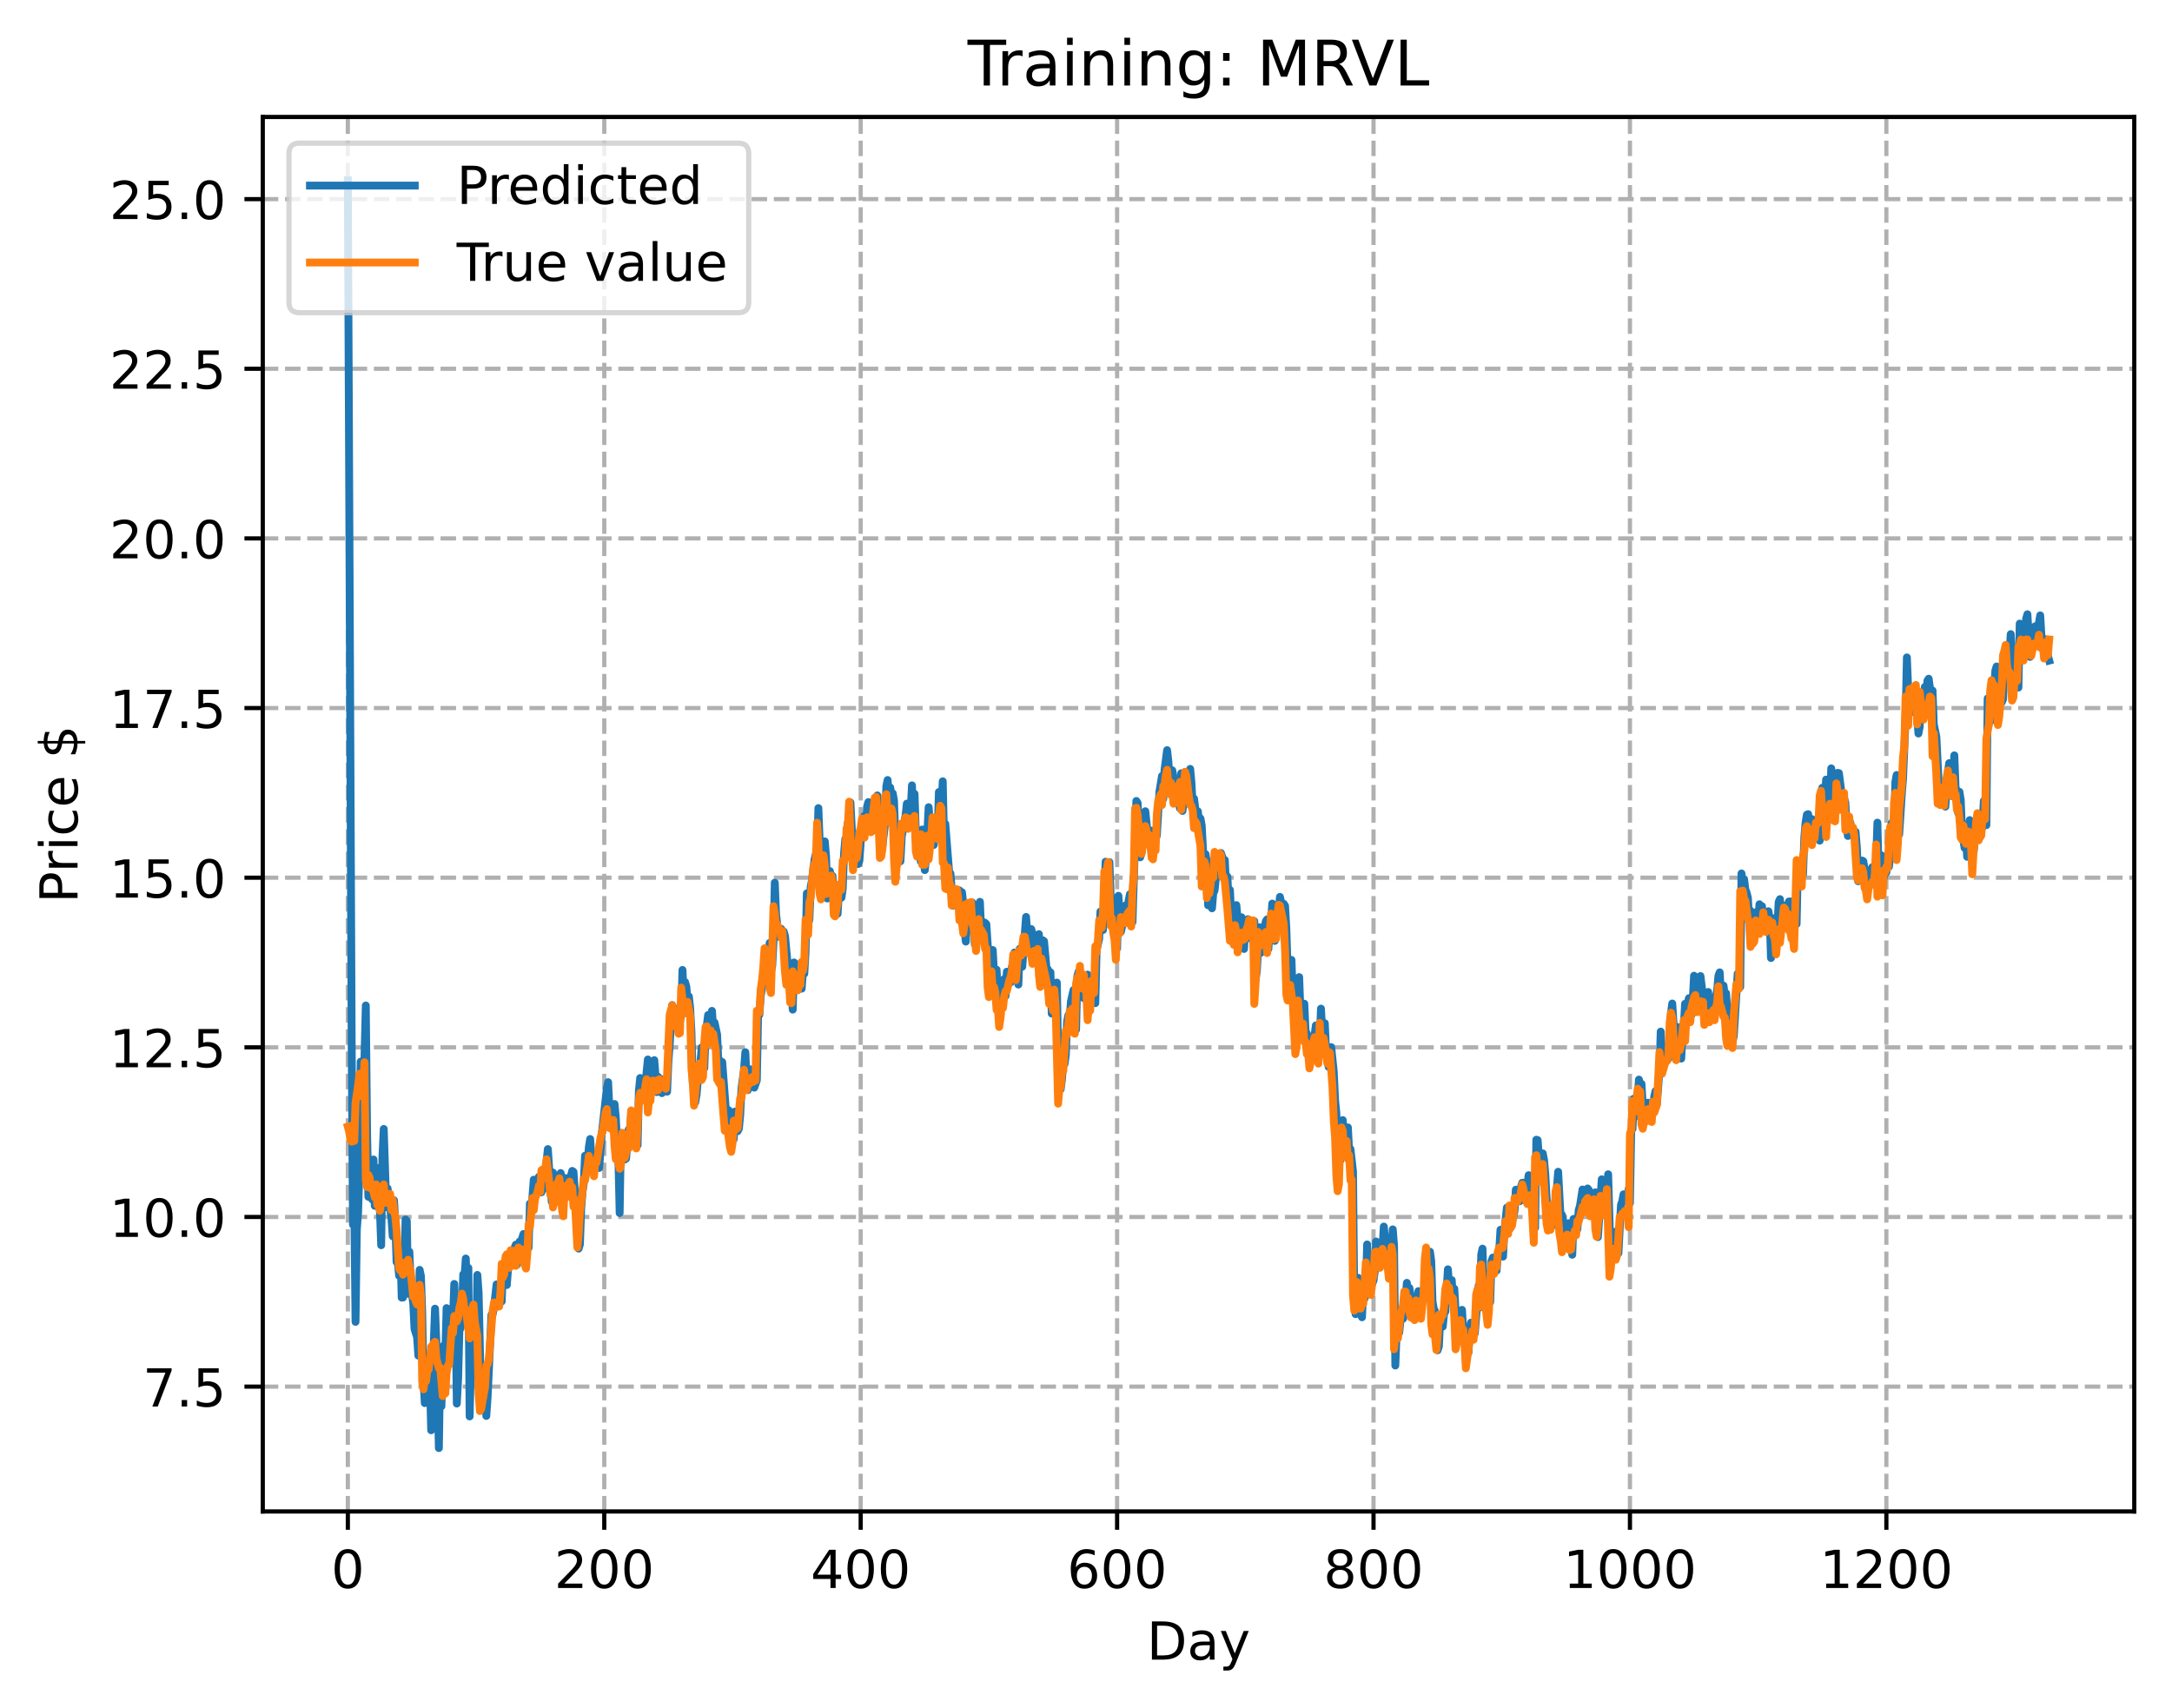 <?xml version="1.0" encoding="utf-8" standalone="no"?>
<!DOCTYPE svg PUBLIC "-//W3C//DTD SVG 1.1//EN"
  "http://www.w3.org/Graphics/SVG/1.1/DTD/svg11.dtd">
<!-- Created with matplotlib (https://matplotlib.org/) -->
<svg height="325.986pt" version="1.1" viewBox="0 0 414.464 325.986" width="414.464pt" xmlns="http://www.w3.org/2000/svg" xmlns:xlink="http://www.w3.org/1999/xlink">
 <defs>
  <style type="text/css">
*{stroke-linecap:butt;stroke-linejoin:round;}
  </style>
 </defs>
 <g id="figure_1">
  <g id="patch_1">
   <path d="M 0 325.986 
L 414.464 325.986 
L 414.464 0 
L 0 0 
z
" style="fill:#ffffff;"/>
  </g>
  <g id="axes_1">
   <g id="patch_2">
    <path d="M 50.144 288.43 
L 407.264 288.43 
L 407.264 22.318 
L 50.144 22.318 
z
" style="fill:#ffffff;"/>
   </g>
   <g id="matplotlib.axis_1">
    <g id="xtick_1">
     <g id="line2d_1">
      <path clip-path="url(#p6c143c37a3)" d="M 66.376 288.43 
L 66.376 22.318 
" style="fill:none;stroke:#b0b0b0;stroke-dasharray:2.96,1.28;stroke-dashoffset:0;stroke-width:0.8;"/>
     </g>
     <g id="line2d_2">
      <defs>
       <path d="M 0 0 
L 0 3.5 
" id="m58b264c7eb" style="stroke:#000000;stroke-width:0.8;"/>
      </defs>
      <g>
       <use style="stroke:#000000;stroke-width:0.8;" x="66.376" xlink:href="#m58b264c7eb" y="288.43"/>
      </g>
     </g>
     <g id="text_1">
      <!-- 0 -->
      <defs>
       <path d="M 31.781 66.406 
Q 24.172 66.406 20.328 58.906 
Q 16.5 51.422 16.5 36.375 
Q 16.5 21.391 20.328 13.891 
Q 24.172 6.391 31.781 6.391 
Q 39.453 6.391 43.281 13.891 
Q 47.125 21.391 47.125 36.375 
Q 47.125 51.422 43.281 58.906 
Q 39.453 66.406 31.781 66.406 
z
M 31.781 74.219 
Q 44.047 74.219 50.516 64.516 
Q 56.984 54.828 56.984 36.375 
Q 56.984 17.969 50.516 8.266 
Q 44.047 -1.422 31.781 -1.422 
Q 19.531 -1.422 13.062 8.266 
Q 6.594 17.969 6.594 36.375 
Q 6.594 54.828 13.062 64.516 
Q 19.531 74.219 31.781 74.219 
z
" id="DejaVuSans-48"/>
      </defs>
      <g transform="translate(63.195 303.029)scale(0.1 -0.1)">
       <use xlink:href="#DejaVuSans-48"/>
      </g>
     </g>
    </g>
    <g id="xtick_2">
     <g id="line2d_3">
      <path clip-path="url(#p6c143c37a3)" d="M 115.307 288.43 
L 115.307 22.318 
" style="fill:none;stroke:#b0b0b0;stroke-dasharray:2.96,1.28;stroke-dashoffset:0;stroke-width:0.8;"/>
     </g>
     <g id="line2d_4">
      <g>
       <use style="stroke:#000000;stroke-width:0.8;" x="115.307" xlink:href="#m58b264c7eb" y="288.43"/>
      </g>
     </g>
     <g id="text_2">
      <!-- 200 -->
      <defs>
       <path d="M 19.188 8.297 
L 53.609 8.297 
L 53.609 0 
L 7.328 0 
L 7.328 8.297 
Q 12.938 14.109 22.625 23.891 
Q 32.328 33.688 34.812 36.531 
Q 39.547 41.844 41.422 45.531 
Q 43.312 49.219 43.312 52.781 
Q 43.312 58.594 39.234 62.25 
Q 35.156 65.922 28.609 65.922 
Q 23.969 65.922 18.812 64.312 
Q 13.672 62.703 7.812 59.422 
L 7.812 69.391 
Q 13.766 71.781 18.938 73 
Q 24.125 74.219 28.422 74.219 
Q 39.75 74.219 46.484 68.547 
Q 53.219 62.891 53.219 53.422 
Q 53.219 48.922 51.531 44.891 
Q 49.859 40.875 45.406 35.406 
Q 44.188 33.984 37.641 27.219 
Q 31.109 20.453 19.188 8.297 
z
" id="DejaVuSans-50"/>
      </defs>
      <g transform="translate(105.763 303.029)scale(0.1 -0.1)">
       <use xlink:href="#DejaVuSans-50"/>
       <use x="63.623" xlink:href="#DejaVuSans-48"/>
       <use x="127.246" xlink:href="#DejaVuSans-48"/>
      </g>
     </g>
    </g>
    <g id="xtick_3">
     <g id="line2d_5">
      <path clip-path="url(#p6c143c37a3)" d="M 164.238 288.43 
L 164.238 22.318 
" style="fill:none;stroke:#b0b0b0;stroke-dasharray:2.96,1.28;stroke-dashoffset:0;stroke-width:0.8;"/>
     </g>
     <g id="line2d_6">
      <g>
       <use style="stroke:#000000;stroke-width:0.8;" x="164.238" xlink:href="#m58b264c7eb" y="288.43"/>
      </g>
     </g>
     <g id="text_3">
      <!-- 400 -->
      <defs>
       <path d="M 37.797 64.312 
L 12.891 25.391 
L 37.797 25.391 
z
M 35.203 72.906 
L 47.609 72.906 
L 47.609 25.391 
L 58.016 25.391 
L 58.016 17.188 
L 47.609 17.188 
L 47.609 0 
L 37.797 0 
L 37.797 17.188 
L 4.891 17.188 
L 4.891 26.703 
z
" id="DejaVuSans-52"/>
      </defs>
      <g transform="translate(154.694 303.029)scale(0.1 -0.1)">
       <use xlink:href="#DejaVuSans-52"/>
       <use x="63.623" xlink:href="#DejaVuSans-48"/>
       <use x="127.246" xlink:href="#DejaVuSans-48"/>
      </g>
     </g>
    </g>
    <g id="xtick_4">
     <g id="line2d_7">
      <path clip-path="url(#p6c143c37a3)" d="M 213.168 288.43 
L 213.168 22.318 
" style="fill:none;stroke:#b0b0b0;stroke-dasharray:2.96,1.28;stroke-dashoffset:0;stroke-width:0.8;"/>
     </g>
     <g id="line2d_8">
      <g>
       <use style="stroke:#000000;stroke-width:0.8;" x="213.168" xlink:href="#m58b264c7eb" y="288.43"/>
      </g>
     </g>
     <g id="text_4">
      <!-- 600 -->
      <defs>
       <path d="M 33.016 40.375 
Q 26.375 40.375 22.484 35.828 
Q 18.609 31.297 18.609 23.391 
Q 18.609 15.531 22.484 10.953 
Q 26.375 6.391 33.016 6.391 
Q 39.656 6.391 43.531 10.953 
Q 47.406 15.531 47.406 23.391 
Q 47.406 31.297 43.531 35.828 
Q 39.656 40.375 33.016 40.375 
z
M 52.594 71.297 
L 52.594 62.312 
Q 48.875 64.062 45.094 64.984 
Q 41.312 65.922 37.594 65.922 
Q 27.828 65.922 22.672 59.328 
Q 17.531 52.734 16.797 39.406 
Q 19.672 43.656 24.016 45.922 
Q 28.375 48.188 33.594 48.188 
Q 44.578 48.188 50.953 41.516 
Q 57.328 34.859 57.328 23.391 
Q 57.328 12.156 50.688 5.359 
Q 44.047 -1.422 33.016 -1.422 
Q 20.359 -1.422 13.672 8.266 
Q 6.984 17.969 6.984 36.375 
Q 6.984 53.656 15.188 63.938 
Q 23.391 74.219 37.203 74.219 
Q 40.922 74.219 44.703 73.484 
Q 48.484 72.75 52.594 71.297 
z
" id="DejaVuSans-54"/>
      </defs>
      <g transform="translate(203.625 303.029)scale(0.1 -0.1)">
       <use xlink:href="#DejaVuSans-54"/>
       <use x="63.623" xlink:href="#DejaVuSans-48"/>
       <use x="127.246" xlink:href="#DejaVuSans-48"/>
      </g>
     </g>
    </g>
    <g id="xtick_5">
     <g id="line2d_9">
      <path clip-path="url(#p6c143c37a3)" d="M 262.099 288.43 
L 262.099 22.318 
" style="fill:none;stroke:#b0b0b0;stroke-dasharray:2.96,1.28;stroke-dashoffset:0;stroke-width:0.8;"/>
     </g>
     <g id="line2d_10">
      <g>
       <use style="stroke:#000000;stroke-width:0.8;" x="262.099" xlink:href="#m58b264c7eb" y="288.43"/>
      </g>
     </g>
     <g id="text_5">
      <!-- 800 -->
      <defs>
       <path d="M 31.781 34.625 
Q 24.75 34.625 20.719 30.859 
Q 16.703 27.094 16.703 20.516 
Q 16.703 13.922 20.719 10.156 
Q 24.75 6.391 31.781 6.391 
Q 38.812 6.391 42.859 10.172 
Q 46.922 13.969 46.922 20.516 
Q 46.922 27.094 42.891 30.859 
Q 38.875 34.625 31.781 34.625 
z
M 21.922 38.812 
Q 15.578 40.375 12.031 44.719 
Q 8.5 49.078 8.5 55.328 
Q 8.5 64.062 14.719 69.141 
Q 20.953 74.219 31.781 74.219 
Q 42.672 74.219 48.875 69.141 
Q 55.078 64.062 55.078 55.328 
Q 55.078 49.078 51.531 44.719 
Q 48 40.375 41.703 38.812 
Q 48.828 37.156 52.797 32.312 
Q 56.781 27.484 56.781 20.516 
Q 56.781 9.906 50.312 4.234 
Q 43.844 -1.422 31.781 -1.422 
Q 19.734 -1.422 13.25 4.234 
Q 6.781 9.906 6.781 20.516 
Q 6.781 27.484 10.781 32.312 
Q 14.797 37.156 21.922 38.812 
z
M 18.312 54.391 
Q 18.312 48.734 21.844 45.562 
Q 25.391 42.391 31.781 42.391 
Q 38.141 42.391 41.719 45.562 
Q 45.312 48.734 45.312 54.391 
Q 45.312 60.062 41.719 63.234 
Q 38.141 66.406 31.781 66.406 
Q 25.391 66.406 21.844 63.234 
Q 18.312 60.062 18.312 54.391 
z
" id="DejaVuSans-56"/>
      </defs>
      <g transform="translate(252.555 303.029)scale(0.1 -0.1)">
       <use xlink:href="#DejaVuSans-56"/>
       <use x="63.623" xlink:href="#DejaVuSans-48"/>
       <use x="127.246" xlink:href="#DejaVuSans-48"/>
      </g>
     </g>
    </g>
    <g id="xtick_6">
     <g id="line2d_11">
      <path clip-path="url(#p6c143c37a3)" d="M 311.029 288.43 
L 311.029 22.318 
" style="fill:none;stroke:#b0b0b0;stroke-dasharray:2.96,1.28;stroke-dashoffset:0;stroke-width:0.8;"/>
     </g>
     <g id="line2d_12">
      <g>
       <use style="stroke:#000000;stroke-width:0.8;" x="311.029" xlink:href="#m58b264c7eb" y="288.43"/>
      </g>
     </g>
     <g id="text_6">
      <!-- 1000 -->
      <defs>
       <path d="M 12.406 8.297 
L 28.516 8.297 
L 28.516 63.922 
L 10.984 60.406 
L 10.984 69.391 
L 28.422 72.906 
L 38.281 72.906 
L 38.281 8.297 
L 54.391 8.297 
L 54.391 0 
L 12.406 0 
z
" id="DejaVuSans-49"/>
      </defs>
      <g transform="translate(298.304 303.029)scale(0.1 -0.1)">
       <use xlink:href="#DejaVuSans-49"/>
       <use x="63.623" xlink:href="#DejaVuSans-48"/>
       <use x="127.246" xlink:href="#DejaVuSans-48"/>
       <use x="190.869" xlink:href="#DejaVuSans-48"/>
      </g>
     </g>
    </g>
    <g id="xtick_7">
     <g id="line2d_13">
      <path clip-path="url(#p6c143c37a3)" d="M 359.96 288.43 
L 359.96 22.318 
" style="fill:none;stroke:#b0b0b0;stroke-dasharray:2.96,1.28;stroke-dashoffset:0;stroke-width:0.8;"/>
     </g>
     <g id="line2d_14">
      <g>
       <use style="stroke:#000000;stroke-width:0.8;" x="359.96" xlink:href="#m58b264c7eb" y="288.43"/>
      </g>
     </g>
     <g id="text_7">
      <!-- 1200 -->
      <g transform="translate(347.235 303.029)scale(0.1 -0.1)">
       <use xlink:href="#DejaVuSans-49"/>
       <use x="63.623" xlink:href="#DejaVuSans-50"/>
       <use x="127.246" xlink:href="#DejaVuSans-48"/>
       <use x="190.869" xlink:href="#DejaVuSans-48"/>
      </g>
     </g>
    </g>
    <g id="text_8">
     <!-- Day -->
     <defs>
      <path d="M 19.672 64.797 
L 19.672 8.109 
L 31.594 8.109 
Q 46.688 8.109 53.688 14.938 
Q 60.688 21.781 60.688 36.531 
Q 60.688 51.172 53.688 57.984 
Q 46.688 64.797 31.594 64.797 
z
M 9.812 72.906 
L 30.078 72.906 
Q 51.266 72.906 61.172 64.094 
Q 71.094 55.281 71.094 36.531 
Q 71.094 17.672 61.125 8.828 
Q 51.172 0 30.078 0 
L 9.812 0 
z
" id="DejaVuSans-68"/>
      <path d="M 34.281 27.484 
Q 23.391 27.484 19.188 25 
Q 14.984 22.516 14.984 16.5 
Q 14.984 11.719 18.141 8.906 
Q 21.297 6.109 26.703 6.109 
Q 34.188 6.109 38.703 11.406 
Q 43.219 16.703 43.219 25.484 
L 43.219 27.484 
z
M 52.203 31.203 
L 52.203 0 
L 43.219 0 
L 43.219 8.297 
Q 40.141 3.328 35.547 0.953 
Q 30.953 -1.422 24.312 -1.422 
Q 15.922 -1.422 10.953 3.297 
Q 6 8.016 6 15.922 
Q 6 25.141 12.172 29.828 
Q 18.359 34.516 30.609 34.516 
L 43.219 34.516 
L 43.219 35.406 
Q 43.219 41.609 39.141 45 
Q 35.062 48.391 27.688 48.391 
Q 23 48.391 18.547 47.266 
Q 14.109 46.141 10.016 43.891 
L 10.016 52.203 
Q 14.938 54.109 19.578 55.047 
Q 24.219 56 28.609 56 
Q 40.484 56 46.344 49.844 
Q 52.203 43.703 52.203 31.203 
z
" id="DejaVuSans-97"/>
      <path d="M 32.172 -5.078 
Q 28.375 -14.844 24.75 -17.812 
Q 21.141 -20.797 15.094 -20.797 
L 7.906 -20.797 
L 7.906 -13.281 
L 13.188 -13.281 
Q 16.891 -13.281 18.938 -11.516 
Q 21 -9.766 23.484 -3.219 
L 25.094 0.875 
L 2.984 54.688 
L 12.5 54.688 
L 29.594 11.922 
L 46.688 54.688 
L 56.203 54.688 
z
" id="DejaVuSans-121"/>
     </defs>
     <g transform="translate(218.83 316.707)scale(0.1 -0.1)">
      <use xlink:href="#DejaVuSans-68"/>
      <use x="77.002" xlink:href="#DejaVuSans-97"/>
      <use x="138.281" xlink:href="#DejaVuSans-121"/>
     </g>
    </g>
   </g>
   <g id="matplotlib.axis_2">
    <g id="ytick_1">
     <g id="line2d_15">
      <path clip-path="url(#p6c143c37a3)" d="M 50.144 264.603 
L 407.264 264.603 
" style="fill:none;stroke:#b0b0b0;stroke-dasharray:2.96,1.28;stroke-dashoffset:0;stroke-width:0.8;"/>
     </g>
     <g id="line2d_16">
      <defs>
       <path d="M 0 0 
L -3.5 0 
" id="mf02a77feb8" style="stroke:#000000;stroke-width:0.8;"/>
      </defs>
      <g>
       <use style="stroke:#000000;stroke-width:0.8;" x="50.144" xlink:href="#mf02a77feb8" y="264.603"/>
      </g>
     </g>
     <g id="text_9">
      <!-- 7.5 -->
      <defs>
       <path d="M 8.203 72.906 
L 55.078 72.906 
L 55.078 68.703 
L 28.609 0 
L 18.312 0 
L 43.219 64.594 
L 8.203 64.594 
z
" id="DejaVuSans-55"/>
       <path d="M 10.688 12.406 
L 21 12.406 
L 21 0 
L 10.688 0 
z
" id="DejaVuSans-46"/>
       <path d="M 10.797 72.906 
L 49.516 72.906 
L 49.516 64.594 
L 19.828 64.594 
L 19.828 46.734 
Q 21.969 47.469 24.109 47.828 
Q 26.266 48.188 28.422 48.188 
Q 40.625 48.188 47.75 41.5 
Q 54.891 34.812 54.891 23.391 
Q 54.891 11.625 47.562 5.094 
Q 40.234 -1.422 26.906 -1.422 
Q 22.312 -1.422 17.547 -0.641 
Q 12.797 0.141 7.719 1.703 
L 7.719 11.625 
Q 12.109 9.234 16.797 8.062 
Q 21.484 6.891 26.703 6.891 
Q 35.156 6.891 40.078 11.328 
Q 45.016 15.766 45.016 23.391 
Q 45.016 31 40.078 35.438 
Q 35.156 39.891 26.703 39.891 
Q 22.75 39.891 18.812 39.016 
Q 14.891 38.141 10.797 36.281 
z
" id="DejaVuSans-53"/>
      </defs>
      <g transform="translate(27.241 268.402)scale(0.1 -0.1)">
       <use xlink:href="#DejaVuSans-55"/>
       <use x="63.623" xlink:href="#DejaVuSans-46"/>
       <use x="95.41" xlink:href="#DejaVuSans-53"/>
      </g>
     </g>
    </g>
    <g id="ytick_2">
     <g id="line2d_17">
      <path clip-path="url(#p6c143c37a3)" d="M 50.144 232.231 
L 407.264 232.231 
" style="fill:none;stroke:#b0b0b0;stroke-dasharray:2.96,1.28;stroke-dashoffset:0;stroke-width:0.8;"/>
     </g>
     <g id="line2d_18">
      <g>
       <use style="stroke:#000000;stroke-width:0.8;" x="50.144" xlink:href="#mf02a77feb8" y="232.231"/>
      </g>
     </g>
     <g id="text_10">
      <!-- 10.0 -->
      <g transform="translate(20.878 236.03)scale(0.1 -0.1)">
       <use xlink:href="#DejaVuSans-49"/>
       <use x="63.623" xlink:href="#DejaVuSans-48"/>
       <use x="127.246" xlink:href="#DejaVuSans-46"/>
       <use x="159.033" xlink:href="#DejaVuSans-48"/>
      </g>
     </g>
    </g>
    <g id="ytick_3">
     <g id="line2d_19">
      <path clip-path="url(#p6c143c37a3)" d="M 50.144 199.859 
L 407.264 199.859 
" style="fill:none;stroke:#b0b0b0;stroke-dasharray:2.96,1.28;stroke-dashoffset:0;stroke-width:0.8;"/>
     </g>
     <g id="line2d_20">
      <g>
       <use style="stroke:#000000;stroke-width:0.8;" x="50.144" xlink:href="#mf02a77feb8" y="199.859"/>
      </g>
     </g>
     <g id="text_11">
      <!-- 12.5 -->
      <g transform="translate(20.878 203.658)scale(0.1 -0.1)">
       <use xlink:href="#DejaVuSans-49"/>
       <use x="63.623" xlink:href="#DejaVuSans-50"/>
       <use x="127.246" xlink:href="#DejaVuSans-46"/>
       <use x="159.033" xlink:href="#DejaVuSans-53"/>
      </g>
     </g>
    </g>
    <g id="ytick_4">
     <g id="line2d_21">
      <path clip-path="url(#p6c143c37a3)" d="M 50.144 167.487 
L 407.264 167.487 
" style="fill:none;stroke:#b0b0b0;stroke-dasharray:2.96,1.28;stroke-dashoffset:0;stroke-width:0.8;"/>
     </g>
     <g id="line2d_22">
      <g>
       <use style="stroke:#000000;stroke-width:0.8;" x="50.144" xlink:href="#mf02a77feb8" y="167.487"/>
      </g>
     </g>
     <g id="text_12">
      <!-- 15.0 -->
      <g transform="translate(20.878 171.286)scale(0.1 -0.1)">
       <use xlink:href="#DejaVuSans-49"/>
       <use x="63.623" xlink:href="#DejaVuSans-53"/>
       <use x="127.246" xlink:href="#DejaVuSans-46"/>
       <use x="159.033" xlink:href="#DejaVuSans-48"/>
      </g>
     </g>
    </g>
    <g id="ytick_5">
     <g id="line2d_23">
      <path clip-path="url(#p6c143c37a3)" d="M 50.144 135.115 
L 407.264 135.115 
" style="fill:none;stroke:#b0b0b0;stroke-dasharray:2.96,1.28;stroke-dashoffset:0;stroke-width:0.8;"/>
     </g>
     <g id="line2d_24">
      <g>
       <use style="stroke:#000000;stroke-width:0.8;" x="50.144" xlink:href="#mf02a77feb8" y="135.115"/>
      </g>
     </g>
     <g id="text_13">
      <!-- 17.5 -->
      <g transform="translate(20.878 138.914)scale(0.1 -0.1)">
       <use xlink:href="#DejaVuSans-49"/>
       <use x="63.623" xlink:href="#DejaVuSans-55"/>
       <use x="127.246" xlink:href="#DejaVuSans-46"/>
       <use x="159.033" xlink:href="#DejaVuSans-53"/>
      </g>
     </g>
    </g>
    <g id="ytick_6">
     <g id="line2d_25">
      <path clip-path="url(#p6c143c37a3)" d="M 50.144 102.743 
L 407.264 102.743 
" style="fill:none;stroke:#b0b0b0;stroke-dasharray:2.96,1.28;stroke-dashoffset:0;stroke-width:0.8;"/>
     </g>
     <g id="line2d_26">
      <g>
       <use style="stroke:#000000;stroke-width:0.8;" x="50.144" xlink:href="#mf02a77feb8" y="102.743"/>
      </g>
     </g>
     <g id="text_14">
      <!-- 20.0 -->
      <g transform="translate(20.878 106.542)scale(0.1 -0.1)">
       <use xlink:href="#DejaVuSans-50"/>
       <use x="63.623" xlink:href="#DejaVuSans-48"/>
       <use x="127.246" xlink:href="#DejaVuSans-46"/>
       <use x="159.033" xlink:href="#DejaVuSans-48"/>
      </g>
     </g>
    </g>
    <g id="ytick_7">
     <g id="line2d_27">
      <path clip-path="url(#p6c143c37a3)" d="M 50.144 70.371 
L 407.264 70.371 
" style="fill:none;stroke:#b0b0b0;stroke-dasharray:2.96,1.28;stroke-dashoffset:0;stroke-width:0.8;"/>
     </g>
     <g id="line2d_28">
      <g>
       <use style="stroke:#000000;stroke-width:0.8;" x="50.144" xlink:href="#mf02a77feb8" y="70.371"/>
      </g>
     </g>
     <g id="text_15">
      <!-- 22.5 -->
      <g transform="translate(20.878 74.17)scale(0.1 -0.1)">
       <use xlink:href="#DejaVuSans-50"/>
       <use x="63.623" xlink:href="#DejaVuSans-50"/>
       <use x="127.246" xlink:href="#DejaVuSans-46"/>
       <use x="159.033" xlink:href="#DejaVuSans-53"/>
      </g>
     </g>
    </g>
    <g id="ytick_8">
     <g id="line2d_29">
      <path clip-path="url(#p6c143c37a3)" d="M 50.144 37.999 
L 407.264 37.999 
" style="fill:none;stroke:#b0b0b0;stroke-dasharray:2.96,1.28;stroke-dashoffset:0;stroke-width:0.8;"/>
     </g>
     <g id="line2d_30">
      <g>
       <use style="stroke:#000000;stroke-width:0.8;" x="50.144" xlink:href="#mf02a77feb8" y="37.999"/>
      </g>
     </g>
     <g id="text_16">
      <!-- 25.0 -->
      <g transform="translate(20.878 41.799)scale(0.1 -0.1)">
       <use xlink:href="#DejaVuSans-50"/>
       <use x="63.623" xlink:href="#DejaVuSans-53"/>
       <use x="127.246" xlink:href="#DejaVuSans-46"/>
       <use x="159.033" xlink:href="#DejaVuSans-48"/>
      </g>
     </g>
    </g>
    <g id="text_17">
     <!-- Price $ -->
     <defs>
      <path d="M 19.672 64.797 
L 19.672 37.406 
L 32.078 37.406 
Q 38.969 37.406 42.719 40.969 
Q 46.484 44.531 46.484 51.125 
Q 46.484 57.672 42.719 61.234 
Q 38.969 64.797 32.078 64.797 
z
M 9.812 72.906 
L 32.078 72.906 
Q 44.344 72.906 50.609 67.359 
Q 56.891 61.812 56.891 51.125 
Q 56.891 40.328 50.609 34.812 
Q 44.344 29.297 32.078 29.297 
L 19.672 29.297 
L 19.672 0 
L 9.812 0 
z
" id="DejaVuSans-80"/>
      <path d="M 41.109 46.297 
Q 39.594 47.172 37.812 47.578 
Q 36.031 48 33.891 48 
Q 26.266 48 22.188 43.047 
Q 18.109 38.094 18.109 28.812 
L 18.109 0 
L 9.078 0 
L 9.078 54.688 
L 18.109 54.688 
L 18.109 46.188 
Q 20.953 51.172 25.484 53.578 
Q 30.031 56 36.531 56 
Q 37.453 56 38.578 55.875 
Q 39.703 55.766 41.062 55.516 
z
" id="DejaVuSans-114"/>
      <path d="M 9.422 54.688 
L 18.406 54.688 
L 18.406 0 
L 9.422 0 
z
M 9.422 75.984 
L 18.406 75.984 
L 18.406 64.594 
L 9.422 64.594 
z
" id="DejaVuSans-105"/>
      <path d="M 48.781 52.594 
L 48.781 44.188 
Q 44.969 46.297 41.141 47.344 
Q 37.312 48.391 33.406 48.391 
Q 24.656 48.391 19.812 42.844 
Q 14.984 37.312 14.984 27.297 
Q 14.984 17.281 19.812 11.734 
Q 24.656 6.203 33.406 6.203 
Q 37.312 6.203 41.141 7.25 
Q 44.969 8.297 48.781 10.406 
L 48.781 2.094 
Q 45.016 0.344 40.984 -0.531 
Q 36.969 -1.422 32.422 -1.422 
Q 20.062 -1.422 12.781 6.344 
Q 5.516 14.109 5.516 27.297 
Q 5.516 40.672 12.859 48.328 
Q 20.219 56 33.016 56 
Q 37.156 56 41.109 55.141 
Q 45.062 54.297 48.781 52.594 
z
" id="DejaVuSans-99"/>
      <path d="M 56.203 29.594 
L 56.203 25.203 
L 14.891 25.203 
Q 15.484 15.922 20.484 11.062 
Q 25.484 6.203 34.422 6.203 
Q 39.594 6.203 44.453 7.469 
Q 49.312 8.734 54.109 11.281 
L 54.109 2.781 
Q 49.266 0.734 44.188 -0.344 
Q 39.109 -1.422 33.891 -1.422 
Q 20.797 -1.422 13.156 6.188 
Q 5.516 13.812 5.516 26.812 
Q 5.516 40.234 12.766 48.109 
Q 20.016 56 32.328 56 
Q 43.359 56 49.781 48.891 
Q 56.203 41.797 56.203 29.594 
z
M 47.219 32.234 
Q 47.125 39.594 43.094 43.984 
Q 39.062 48.391 32.422 48.391 
Q 24.906 48.391 20.391 44.141 
Q 15.875 39.891 15.188 32.172 
z
" id="DejaVuSans-101"/>
      <path id="DejaVuSans-32"/>
      <path d="M 33.797 -14.703 
L 28.906 -14.703 
L 28.859 0 
Q 23.734 0.094 18.609 1.188 
Q 13.484 2.297 8.297 4.5 
L 8.297 13.281 
Q 13.281 10.156 18.375 8.562 
Q 23.484 6.984 28.906 6.938 
L 28.906 29.203 
Q 18.109 30.953 13.203 35.156 
Q 8.297 39.359 8.297 46.688 
Q 8.297 54.641 13.625 59.219 
Q 18.953 63.812 28.906 64.5 
L 28.906 75.984 
L 33.797 75.984 
L 33.797 64.656 
Q 38.328 64.453 42.578 63.688 
Q 46.828 62.938 50.875 61.625 
L 50.875 53.078 
Q 46.828 55.125 42.547 56.25 
Q 38.281 57.375 33.797 57.562 
L 33.797 36.719 
Q 44.875 35.016 50.094 30.609 
Q 55.328 26.219 55.328 18.609 
Q 55.328 10.359 49.781 5.594 
Q 44.234 0.828 33.797 0.094 
z
M 28.906 37.594 
L 28.906 57.625 
Q 23.25 56.984 20.266 54.391 
Q 17.281 51.812 17.281 47.516 
Q 17.281 43.312 20.031 40.969 
Q 22.797 38.625 28.906 37.594 
z
M 33.797 28.219 
L 33.797 7.078 
Q 39.984 7.906 43.141 10.594 
Q 46.297 13.281 46.297 17.672 
Q 46.297 21.969 43.281 24.5 
Q 40.281 27.047 33.797 28.219 
z
" id="DejaVuSans-36"/>
     </defs>
     <g transform="translate(14.798 172.342)rotate(-90)scale(0.1 -0.1)">
      <use xlink:href="#DejaVuSans-80"/>
      <use x="58.553" xlink:href="#DejaVuSans-114"/>
      <use x="99.666" xlink:href="#DejaVuSans-105"/>
      <use x="127.449" xlink:href="#DejaVuSans-99"/>
      <use x="182.43" xlink:href="#DejaVuSans-101"/>
      <use x="243.953" xlink:href="#DejaVuSans-32"/>
      <use x="275.74" xlink:href="#DejaVuSans-36"/>
     </g>
    </g>
   </g>
   <g id="line2d_31">
    <path clip-path="url(#p6c143c37a3)" d="M 66.376 34.414 
L 67.11 199.707 
L 67.355 233.693 
L 67.6 229.665 
L 67.844 252.247 
L 68.089 234.623 
L 68.334 231.393 
L 68.578 223.049 
L 68.823 202.587 
L 69.312 211.255 
L 69.802 191.877 
L 70.046 216.132 
L 70.291 228.38 
L 70.536 222.985 
L 70.78 225.22 
L 71.025 228.881 
L 71.27 221.265 
L 71.514 230.105 
L 72.003 222.896 
L 72.248 228.635 
L 72.493 230.909 
L 72.737 237.626 
L 72.982 220.739 
L 73.227 215.434 
L 73.716 230.36 
L 73.961 226.789 
L 74.45 230.537 
L 74.695 232.459 
L 74.939 235.917 
L 75.184 229.049 
L 75.429 233.348 
L 75.673 240.822 
L 75.918 240.967 
L 76.163 243.447 
L 76.407 238.393 
L 76.652 247.618 
L 76.897 247.608 
L 77.141 243.132 
L 77.386 232.716 
L 77.631 233.007 
L 77.875 246.893 
L 78.12 238.861 
L 78.364 244.921 
L 78.854 248.735 
L 79.098 253.601 
L 79.588 255.149 
L 79.832 258.693 
L 80.077 242.327 
L 80.322 243.515 
L 80.566 250.464 
L 80.811 263.395 
L 81.056 267.752 
L 81.3 259.737 
L 81.545 264.042 
L 81.79 261.977 
L 82.034 263.192 
L 82.279 272.933 
L 82.524 258.042 
L 82.768 256.445 
L 83.013 249.729 
L 83.258 255.94 
L 83.747 276.334 
L 83.991 260.768 
L 84.236 268.362 
L 84.481 258.221 
L 84.725 256.711 
L 84.97 258.741 
L 85.215 249.624 
L 85.459 254.649 
L 85.949 257.036 
L 86.193 255.613 
L 86.438 251.723 
L 86.683 245.01 
L 86.927 250.445 
L 87.172 267.841 
L 87.417 263.224 
L 87.661 253.882 
L 87.906 253.43 
L 88.151 250.895 
L 88.395 243.18 
L 88.64 243.594 
L 88.885 240.158 
L 89.129 246.679 
L 89.374 241.958 
L 89.619 270.294 
L 90.108 250.133 
L 90.352 251.317 
L 90.597 249.673 
L 90.842 260.624 
L 91.086 243.294 
L 91.331 246.694 
L 91.82 268.009 
L 92.065 264.352 
L 92.554 262.222 
L 92.799 270.204 
L 93.044 266.638 
L 93.778 250.894 
L 94.022 250.732 
L 94.267 249.452 
L 94.756 245.097 
L 95.001 247.352 
L 95.246 246.987 
L 95.49 247.977 
L 95.735 248.357 
L 95.979 242.241 
L 96.224 244.613 
L 96.713 245.217 
L 96.958 241.985 
L 97.447 240.142 
L 97.692 240.834 
L 97.937 238.775 
L 98.426 237.513 
L 98.671 241.32 
L 99.16 236.911 
L 99.405 239.199 
L 99.649 236.248 
L 99.894 235.484 
L 100.139 236.315 
L 100.383 238.152 
L 100.628 236.618 
L 100.873 238.11 
L 101.117 229.678 
L 101.362 231.458 
L 101.851 225.115 
L 102.096 226.973 
L 102.34 225.2 
L 102.585 226.367 
L 102.83 224.566 
L 103.074 224.777 
L 103.319 227.526 
L 103.564 223.233 
L 103.808 224.414 
L 104.053 226.788 
L 104.298 221.644 
L 104.542 219.275 
L 104.787 222.911 
L 105.032 224.316 
L 105.276 229.305 
L 105.521 223.765 
L 105.766 225.491 
L 106.01 228.421 
L 106.255 228.465 
L 106.5 225.717 
L 106.744 224.253 
L 106.989 223.853 
L 107.478 226.774 
L 107.723 224.937 
L 107.967 224.812 
L 108.212 227.723 
L 108.457 225.534 
L 108.701 226.626 
L 108.946 224.375 
L 109.191 223.444 
L 109.435 223.618 
L 110.414 238.275 
L 110.659 237.464 
L 110.903 230.654 
L 111.148 227.469 
L 111.393 225.814 
L 111.637 220.543 
L 111.882 222.213 
L 112.127 221.892 
L 112.371 218.871 
L 112.616 217.356 
L 112.861 221.072 
L 113.105 222.484 
L 113.595 220.338 
L 113.839 222.602 
L 114.084 222.079 
L 114.328 222.881 
L 114.818 216.544 
L 115.796 207.689 
L 116.041 206.51 
L 116.286 211.592 
L 116.53 214.26 
L 116.775 211.044 
L 117.02 213.83 
L 117.264 210.675 
L 117.509 213.269 
L 117.754 218.464 
L 117.998 220.786 
L 118.243 231.489 
L 118.488 216.209 
L 118.732 221.076 
L 118.977 217.722 
L 119.222 221.265 
L 119.466 221.108 
L 119.955 215.553 
L 120.2 217.167 
L 120.445 212.349 
L 120.689 212.752 
L 120.934 216.723 
L 121.179 216.702 
L 121.423 214.068 
L 121.668 218.533 
L 121.913 208.189 
L 122.157 205.716 
L 122.647 209.281 
L 122.891 207.746 
L 123.136 207.041 
L 123.625 202.182 
L 123.87 207.924 
L 124.359 206.513 
L 124.849 202.305 
L 125.338 208.403 
L 125.583 205.487 
L 125.827 206.031 
L 126.072 205.894 
L 126.316 208.603 
L 126.561 206.918 
L 126.806 206.703 
L 127.05 206.949 
L 127.295 208.327 
L 127.54 202.616 
L 127.784 199.533 
L 128.274 191.799 
L 128.518 192.392 
L 129.008 194.341 
L 129.252 192.863 
L 129.497 192.679 
L 129.742 194.835 
L 129.986 193.743 
L 130.231 185.096 
L 130.476 190.107 
L 130.72 187.404 
L 130.965 188.28 
L 131.21 191.105 
L 131.454 190.143 
L 131.699 192.416 
L 131.943 196.988 
L 132.188 206.637 
L 132.433 207.665 
L 132.677 210.338 
L 132.922 208.849 
L 133.167 206.104 
L 133.411 205.422 
L 133.901 199.886 
L 134.145 203.712 
L 134.39 203.85 
L 134.635 197.558 
L 135.124 193.688 
L 135.613 196.579 
L 135.858 192.903 
L 136.103 196.596 
L 136.347 195.126 
L 136.837 197.402 
L 137.081 202.677 
L 137.326 202.315 
L 137.571 203.359 
L 137.815 202.665 
L 138.549 212.311 
L 138.794 212.229 
L 139.038 211.859 
L 139.283 215.685 
L 139.528 217.579 
L 139.772 216.801 
L 140.017 217.381 
L 140.262 212.109 
L 140.506 215.218 
L 140.751 215.86 
L 140.996 215.397 
L 141.24 212.86 
L 141.485 207.73 
L 141.974 204.157 
L 142.219 200.789 
L 142.464 205.675 
L 142.708 208.021 
L 143.198 204.055 
L 143.442 204.701 
L 143.687 204.187 
L 143.931 207.556 
L 144.421 206.127 
L 144.665 193.591 
L 144.91 193.636 
L 145.155 190.107 
L 145.889 185.822 
L 146.133 183.04 
L 146.378 187.109 
L 146.623 182.064 
L 146.867 179.934 
L 147.112 185.454 
L 147.357 184.301 
L 147.601 179.631 
L 147.846 168.44 
L 148.091 174.468 
L 148.58 178.749 
L 148.825 177.456 
L 149.069 177.251 
L 149.314 179.139 
L 149.559 177.773 
L 149.803 178.674 
L 150.292 183.844 
L 150.537 188.151 
L 150.782 184.738 
L 151.271 192.664 
L 151.516 183.663 
L 151.76 184.667 
L 152.005 183.997 
L 152.25 186.467 
L 152.494 186.418 
L 152.739 188.543 
L 152.984 188.663 
L 153.228 184.992 
L 153.473 185.81 
L 153.718 181.722 
L 153.962 170.481 
L 154.207 176.263 
L 154.452 175.49 
L 154.696 169.193 
L 154.941 168.011 
L 155.43 163.992 
L 155.675 163.006 
L 155.919 163.989 
L 156.164 154.212 
L 156.653 166.954 
L 157.143 164.278 
L 157.387 160.562 
L 157.632 163.457 
L 157.877 171.452 
L 158.121 169.43 
L 158.366 166.229 
L 158.611 168.045 
L 158.855 167.139 
L 159.1 171.222 
L 159.345 172.74 
L 159.589 170.394 
L 159.834 174.373 
L 160.079 170.183 
L 160.568 171.295 
L 160.813 169.571 
L 161.057 162.946 
L 161.302 160.094 
L 161.546 160.963 
L 161.791 156.982 
L 162.036 156.69 
L 162.28 153.134 
L 162.77 162.612 
L 163.259 164.103 
L 163.504 162.529 
L 163.748 164.879 
L 163.993 164.244 
L 164.482 157.183 
L 164.972 155.654 
L 165.216 158.332 
L 165.461 153.91 
L 165.706 153.056 
L 165.95 157.485 
L 166.195 156.47 
L 166.44 158.555 
L 166.929 154.437 
L 167.418 151.79 
L 167.663 154.093 
L 168.152 162.163 
L 168.397 161.34 
L 168.886 157.22 
L 169.131 150.025 
L 169.375 148.85 
L 169.62 152.366 
L 169.865 150.27 
L 170.109 151.607 
L 170.354 151.386 
L 170.599 152.8 
L 170.843 159.8 
L 171.088 163.304 
L 171.333 164.557 
L 171.577 164.095 
L 171.822 164.359 
L 172.067 159.709 
L 172.556 156.868 
L 172.801 155.623 
L 173.045 153.356 
L 173.534 156.276 
L 173.779 154.602 
L 174.024 149.866 
L 174.268 157.401 
L 174.513 151.487 
L 174.758 158.792 
L 175.002 159.083 
L 175.247 160.053 
L 175.492 163.421 
L 175.736 164.433 
L 175.981 158.297 
L 176.47 166.038 
L 176.715 163.842 
L 177.204 154.035 
L 177.694 160.254 
L 177.938 159.122 
L 178.183 161.239 
L 178.672 157.261 
L 178.917 159.106 
L 179.162 151.136 
L 179.406 156.973 
L 179.651 153.768 
L 179.895 149.089 
L 180.14 160.04 
L 180.385 157.217 
L 181.119 166.446 
L 181.363 166.678 
L 181.853 172.811 
L 182.097 171.438 
L 182.342 171.792 
L 182.587 171.609 
L 183.076 169.91 
L 183.321 175.476 
L 183.565 170.262 
L 183.81 172.435 
L 184.055 177.345 
L 184.299 179.683 
L 184.544 174.374 
L 184.789 174.271 
L 185.033 174.424 
L 185.522 172.227 
L 186.012 180.173 
L 186.501 177.419 
L 186.746 176.388 
L 186.99 172.093 
L 187.235 177.814 
L 187.48 177.934 
L 187.724 175.985 
L 187.969 176.1 
L 188.214 176.347 
L 188.703 183.737 
L 188.948 187.675 
L 189.192 186.187 
L 189.437 181.29 
L 189.682 185.825 
L 189.926 188.144 
L 190.171 185.05 
L 190.416 189.747 
L 190.66 191.638 
L 190.905 189.436 
L 191.15 191.409 
L 191.394 187.943 
L 191.639 186.809 
L 191.883 190.064 
L 192.128 185.426 
L 192.373 186.332 
L 192.617 186.622 
L 192.862 187.467 
L 193.107 184.419 
L 193.351 185.326 
L 193.596 181.763 
L 193.841 185.503 
L 194.085 186.182 
L 194.33 187.88 
L 194.575 181.067 
L 194.819 181.609 
L 195.064 184.481 
L 195.798 174.978 
L 196.287 181.84 
L 196.532 180.595 
L 196.777 177.286 
L 197.021 178.161 
L 197.266 182.445 
L 197.51 182.415 
L 197.755 178.694 
L 198 180.194 
L 198.244 178.263 
L 198.489 182.862 
L 198.734 184.826 
L 198.978 179.426 
L 199.223 179.603 
L 199.712 184.94 
L 199.957 184.973 
L 200.202 186.661 
L 200.446 185.543 
L 200.691 193.424 
L 200.936 190.55 
L 201.18 193.033 
L 201.67 187.504 
L 201.914 201.556 
L 202.159 208.087 
L 202.404 207.833 
L 202.648 205.948 
L 202.893 202.446 
L 203.138 203.05 
L 203.382 201.297 
L 203.627 194.949 
L 203.871 193.708 
L 204.116 194.35 
L 204.361 191.052 
L 204.85 188.924 
L 205.095 191.199 
L 205.339 196.496 
L 205.584 186.249 
L 205.829 185.373 
L 206.318 189.526 
L 206.563 188.401 
L 206.807 190.483 
L 207.052 186.598 
L 207.297 187.291 
L 207.541 185.986 
L 207.786 189.328 
L 208.031 190.298 
L 208.275 189.399 
L 208.52 190.824 
L 208.765 187.831 
L 209.009 191.432 
L 209.254 181.276 
L 209.743 179.184 
L 209.988 173.944 
L 210.477 177.469 
L 210.966 164.442 
L 211.211 167.173 
L 211.456 166.249 
L 211.7 164.517 
L 211.945 171.46 
L 212.19 173.742 
L 212.679 175.336 
L 213.168 180.975 
L 213.413 170.941 
L 213.902 177.797 
L 214.147 176.665 
L 214.392 174.446 
L 214.636 175.574 
L 214.881 172.708 
L 215.126 174.934 
L 215.37 171.831 
L 215.615 170.63 
L 215.859 171.307 
L 216.104 175.964 
L 216.838 152.847 
L 217.083 153.215 
L 217.572 163.598 
L 217.817 162.822 
L 218.061 161.406 
L 218.306 158.805 
L 218.551 154.81 
L 219.04 159.523 
L 219.285 160.362 
L 219.774 158.521 
L 220.019 161.193 
L 220.263 160.856 
L 220.753 159.438 
L 221.242 151.079 
L 221.731 148.08 
L 221.976 152.452 
L 222.22 146.872 
L 222.71 143.15 
L 222.954 145.329 
L 223.199 149.698 
L 223.444 150.954 
L 223.688 146.996 
L 223.933 148.277 
L 224.178 151.898 
L 224.667 149.685 
L 224.912 153.077 
L 225.156 154.246 
L 225.401 147.558 
L 225.646 154.751 
L 225.89 152.841 
L 226.135 147.324 
L 226.38 147.884 
L 226.624 149.31 
L 226.869 150.059 
L 227.114 146.73 
L 227.358 149.428 
L 227.603 154.132 
L 227.847 152.392 
L 228.337 156.274 
L 228.581 154.821 
L 228.826 157.179 
L 229.071 156.172 
L 229.315 157.535 
L 229.805 167.077 
L 230.049 163.001 
L 230.294 164.66 
L 230.539 172.762 
L 230.783 170.782 
L 231.028 170.939 
L 231.273 173.328 
L 231.517 170.391 
L 231.762 169.959 
L 232.496 163.054 
L 232.741 164.218 
L 232.985 162.784 
L 233.23 163.463 
L 233.474 166.094 
L 233.719 164.109 
L 233.964 169.133 
L 234.208 167.269 
L 234.453 171.999 
L 234.698 169.821 
L 234.942 174.804 
L 235.187 173.296 
L 235.432 179.2 
L 235.676 179.617 
L 235.921 172.716 
L 236.41 177.941 
L 236.655 175.75 
L 236.9 175.031 
L 237.144 176.268 
L 237.389 181.087 
L 237.634 176.143 
L 237.878 176.798 
L 238.123 175.407 
L 238.368 176.295 
L 238.612 176.41 
L 238.857 179.253 
L 239.102 179.442 
L 239.346 175.785 
L 239.591 186.983 
L 239.835 185.244 
L 240.325 176.945 
L 240.569 181.834 
L 240.814 177.875 
L 241.059 178.159 
L 241.548 175.803 
L 241.793 175.441 
L 242.037 181.091 
L 242.282 176.981 
L 242.527 176.316 
L 242.771 172.426 
L 243.016 177.276 
L 243.261 179.546 
L 243.505 177.47 
L 243.75 176.6 
L 244.239 171.151 
L 244.729 173.343 
L 244.973 172.48 
L 245.218 172.857 
L 245.462 177.18 
L 245.707 185.124 
L 245.952 186.455 
L 246.196 186.006 
L 246.441 183.18 
L 246.686 189.96 
L 246.93 191.876 
L 247.42 196.604 
L 247.664 194.627 
L 247.909 186.459 
L 248.154 193.109 
L 248.398 196.181 
L 248.643 194.343 
L 248.888 191.533 
L 249.132 196.819 
L 249.377 197.23 
L 249.622 200.057 
L 249.866 198.186 
L 250.111 200.628 
L 250.356 201.199 
L 250.6 198.674 
L 250.845 197.579 
L 251.089 195.674 
L 251.334 199.279 
L 251.579 198.204 
L 251.823 199.206 
L 252.068 192.476 
L 252.313 196.779 
L 252.802 195.259 
L 253.047 200.631 
L 253.536 203.607 
L 253.781 200.089 
L 254.025 199.822 
L 254.515 204.544 
L 254.759 209.879 
L 255.004 212.395 
L 255.249 221.88 
L 255.738 221.469 
L 255.983 214.641 
L 256.227 213.747 
L 256.717 220.516 
L 257.206 215.144 
L 257.45 219.811 
L 257.695 219.255 
L 258.184 223.554 
L 258.429 248.339 
L 258.674 250.777 
L 258.918 250.569 
L 259.163 243.84 
L 259.652 250.809 
L 259.897 251.373 
L 260.142 245.978 
L 260.386 247.801 
L 260.631 246.58 
L 260.876 237.473 
L 261.365 244.627 
L 261.61 241.801 
L 261.854 244.975 
L 262.099 244.347 
L 262.344 242.53 
L 262.588 236.915 
L 262.833 237.751 
L 263.077 237.707 
L 263.322 237.291 
L 263.567 238.704 
L 263.811 238.345 
L 264.056 234.062 
L 264.301 236.379 
L 264.545 240.098 
L 264.79 240.664 
L 265.035 240.398 
L 265.279 241.755 
L 265.524 240.515 
L 265.769 234.598 
L 266.013 237.631 
L 266.258 260.583 
L 266.503 254.376 
L 266.747 253.528 
L 266.992 254.336 
L 267.481 249.841 
L 267.726 251.653 
L 267.971 250.909 
L 268.46 244.802 
L 268.705 247.15 
L 268.949 245.78 
L 269.438 249.254 
L 269.683 248.615 
L 270.172 250.375 
L 270.662 246.38 
L 271.151 248.956 
L 271.64 247.674 
L 272.374 238.675 
L 272.619 243.083 
L 272.864 238.861 
L 273.108 240.595 
L 273.353 248.414 
L 273.598 249.747 
L 273.842 250.215 
L 274.087 252.247 
L 274.332 257.669 
L 274.576 256.878 
L 274.821 251.675 
L 275.065 252.968 
L 275.31 253.158 
L 275.555 250.678 
L 275.799 250.294 
L 276.289 242.218 
L 276.533 245.462 
L 276.778 245.411 
L 277.023 244.28 
L 277.267 247.735 
L 277.512 245.927 
L 278.001 254.33 
L 278.246 254.085 
L 278.491 251.195 
L 278.735 252.199 
L 278.98 249.958 
L 279.225 254.29 
L 279.469 254.149 
L 279.714 254.696 
L 279.959 258.248 
L 280.203 258.167 
L 280.448 253.851 
L 280.693 252.393 
L 280.937 253.513 
L 281.182 252.667 
L 281.426 254.435 
L 281.916 248.428 
L 282.16 245.318 
L 282.405 249.498 
L 282.65 239.412 
L 282.894 238.277 
L 283.139 245.8 
L 283.384 245.049 
L 283.628 245.162 
L 283.873 247.958 
L 284.118 248.018 
L 284.362 248.47 
L 284.607 240.7 
L 284.852 239.987 
L 285.096 242.354 
L 285.341 242.217 
L 285.586 242.468 
L 285.83 239.093 
L 286.075 238.772 
L 286.32 234.675 
L 286.564 235.8 
L 286.809 239.799 
L 287.053 235.068 
L 287.543 230.449 
L 288.032 234.586 
L 288.277 230.745 
L 288.521 232.706 
L 288.766 232.351 
L 289.011 230.966 
L 289.255 227.026 
L 289.5 228.822 
L 289.745 228.959 
L 289.989 229.237 
L 290.234 226.473 
L 290.479 225.705 
L 290.723 225.726 
L 290.968 226.395 
L 291.213 227.707 
L 291.702 224.259 
L 291.947 226.983 
L 292.191 225.386 
L 292.436 227.176 
L 292.681 232.017 
L 292.925 234.293 
L 293.17 217.494 
L 293.414 217.564 
L 293.904 223.929 
L 294.393 220.099 
L 294.638 221.373 
L 294.882 224.161 
L 295.127 228.787 
L 295.372 231.276 
L 295.616 231.362 
L 295.861 234.153 
L 296.106 232.196 
L 296.35 232.694 
L 296.595 232.766 
L 296.84 233.752 
L 297.084 226.74 
L 297.329 223.604 
L 297.818 232.815 
L 298.063 231.83 
L 298.308 233.322 
L 298.552 236.877 
L 298.797 235.04 
L 299.286 233.425 
L 299.531 234.72 
L 300.02 239.441 
L 300.265 232.605 
L 300.509 232.852 
L 300.754 233.282 
L 300.999 234.584 
L 301.243 230.927 
L 301.488 230.143 
L 301.977 226.991 
L 302.222 227.556 
L 302.711 231.067 
L 302.956 226.794 
L 303.201 227.112 
L 303.445 228.239 
L 303.69 231.563 
L 303.935 231.596 
L 304.179 227.677 
L 304.424 227.535 
L 304.669 235.11 
L 304.913 236.082 
L 305.647 225.046 
L 305.892 229.877 
L 306.136 227.529 
L 306.381 227.44 
L 306.626 227.895 
L 306.87 224.083 
L 307.36 240.765 
L 307.849 235.769 
L 308.094 236.892 
L 308.338 235.023 
L 308.583 239.226 
L 308.828 239.158 
L 309.317 229.912 
L 309.562 229.231 
L 309.806 227.907 
L 310.051 228.556 
L 310.296 227.839 
L 310.54 229.275 
L 310.785 226.881 
L 311.029 229.562 
L 311.274 215.595 
L 311.519 215.433 
L 311.763 209.667 
L 312.008 212.118 
L 312.253 212.986 
L 312.742 206.016 
L 312.987 207.143 
L 313.231 206.822 
L 313.476 210.936 
L 313.721 212.515 
L 313.965 211.701 
L 314.21 211.531 
L 314.455 210.429 
L 314.699 211.077 
L 314.944 213.145 
L 315.189 212.079 
L 315.433 211.717 
L 315.678 209.153 
L 315.923 208.189 
L 316.167 210.672 
L 316.657 204.259 
L 316.901 196.856 
L 317.146 201.747 
L 317.39 201.922 
L 317.635 201.008 
L 318.369 202.05 
L 318.858 193.3 
L 319.103 191.495 
L 319.592 199.254 
L 319.837 196.146 
L 320.082 195.976 
L 320.326 198.052 
L 320.571 197.852 
L 320.816 202.013 
L 321.06 197.381 
L 321.305 195.798 
L 321.55 191.546 
L 321.794 193.98 
L 322.039 191.511 
L 322.284 190.482 
L 322.528 192.611 
L 322.773 193.675 
L 323.017 190.71 
L 323.262 186.197 
L 323.507 186.454 
L 323.751 187.24 
L 323.996 190.667 
L 324.241 190.825 
L 324.485 186.255 
L 324.975 190.25 
L 325.464 193.563 
L 325.953 189.295 
L 326.198 193.033 
L 326.443 194.266 
L 326.687 192.559 
L 326.932 192.207 
L 327.666 189.069 
L 327.911 186.197 
L 328.155 185.553 
L 328.4 189.918 
L 328.645 188.494 
L 328.889 188.084 
L 329.134 190.1 
L 329.378 189.549 
L 329.868 197.014 
L 330.112 197.807 
L 330.357 196.462 
L 330.602 198.815 
L 330.846 197.732 
L 331.58 185.798 
L 331.825 185.532 
L 332.07 188.348 
L 332.314 166.679 
L 332.559 169.04 
L 332.804 167.76 
L 333.048 169.719 
L 333.293 170.363 
L 333.538 171.344 
L 333.782 175.886 
L 334.027 173.776 
L 334.272 176.562 
L 334.516 176.391 
L 334.761 176.042 
L 335.005 176.118 
L 335.25 173.99 
L 335.495 176.641 
L 335.739 172.559 
L 335.984 175.07 
L 336.229 172.93 
L 336.473 176.757 
L 336.718 174.311 
L 337.207 177.627 
L 337.452 173.891 
L 337.697 175.291 
L 337.941 182.817 
L 338.431 175.238 
L 338.675 175.264 
L 338.92 175.497 
L 339.165 176.931 
L 339.409 172.114 
L 339.654 171.579 
L 339.899 176.472 
L 340.143 176.181 
L 340.633 172.791 
L 341.122 174.762 
L 341.366 172.032 
L 341.611 172.021 
L 341.856 174.149 
L 342.1 174.047 
L 342.345 176.144 
L 342.59 176.517 
L 342.834 176.309 
L 343.079 164.674 
L 343.324 165.64 
L 343.568 165.469 
L 343.813 166.413 
L 344.058 166.874 
L 344.302 159.794 
L 344.547 156.952 
L 344.792 155.457 
L 345.036 155.365 
L 345.281 156.925 
L 345.77 156.317 
L 346.015 156.482 
L 346.26 159.034 
L 346.504 157.216 
L 346.749 157.538 
L 346.993 156.54 
L 347.238 160.42 
L 347.483 152.022 
L 347.727 150.333 
L 347.972 154.803 
L 348.217 152.723 
L 348.461 148.768 
L 348.706 155.255 
L 348.951 153.033 
L 349.195 154.831 
L 349.44 146.627 
L 349.685 151.274 
L 349.929 152.929 
L 350.174 149.075 
L 350.419 150.752 
L 350.663 147.483 
L 350.908 147.529 
L 351.397 151.336 
L 351.642 151.532 
L 352.131 153.138 
L 352.376 157.844 
L 352.62 159.527 
L 352.865 157.2 
L 353.11 157.076 
L 353.354 159.07 
L 353.599 158.159 
L 353.844 158.85 
L 354.088 158.738 
L 354.333 161.813 
L 354.578 168.166 
L 354.822 168.035 
L 355.067 165.48 
L 355.312 164.213 
L 355.556 164.338 
L 355.801 165.847 
L 356.046 169.215 
L 356.29 166.665 
L 356.535 168.87 
L 356.78 168.867 
L 357.024 166.666 
L 357.269 165.489 
L 357.758 167.181 
L 358.003 164.551 
L 358.248 156.981 
L 358.492 167.029 
L 358.737 163.609 
L 358.981 163.21 
L 359.471 167.503 
L 359.715 166.328 
L 359.96 166.496 
L 360.205 164.721 
L 360.449 165.411 
L 360.694 163.391 
L 360.939 157.112 
L 361.183 156.822 
L 361.428 159.391 
L 361.673 149.235 
L 361.917 147.892 
L 362.162 159.53 
L 362.407 159.227 
L 362.896 151.619 
L 363.141 148.582 
L 363.63 136.841 
L 363.875 125.455 
L 364.119 131.369 
L 364.364 132.521 
L 364.608 131.508 
L 364.853 133.711 
L 365.098 133.952 
L 365.342 135.943 
L 365.587 135.573 
L 365.832 136.348 
L 366.076 139.977 
L 366.321 138.716 
L 366.566 132.565 
L 366.81 132.846 
L 367.055 135.465 
L 367.3 131.081 
L 367.544 133.506 
L 367.789 129.912 
L 368.034 129.521 
L 368.523 133.157 
L 368.768 131.775 
L 369.012 138.228 
L 369.502 140.607 
L 369.991 150.366 
L 370.236 149.509 
L 370.48 151.773 
L 370.725 150.21 
L 370.969 150.691 
L 371.214 153.929 
L 371.703 147.354 
L 371.948 145.627 
L 372.193 149.954 
L 372.437 151.895 
L 372.927 144.145 
L 373.171 150.382 
L 373.416 150.808 
L 373.661 155.136 
L 373.905 151.104 
L 374.15 152.673 
L 374.395 158.686 
L 374.884 161.805 
L 375.129 159.174 
L 375.373 163.501 
L 375.618 158.723 
L 375.863 156.501 
L 376.107 159.862 
L 376.352 160.743 
L 376.596 162.629 
L 377.086 157.838 
L 377.33 155.731 
L 377.575 156.105 
L 377.82 159.783 
L 378.309 157.505 
L 378.554 152.838 
L 379.043 157.457 
L 379.288 133.282 
L 379.532 134.966 
L 379.777 137.725 
L 380.022 132.302 
L 380.266 130.722 
L 380.511 131.565 
L 380.756 127.946 
L 381 127.183 
L 381.245 132.012 
L 381.49 133.867 
L 381.734 133.217 
L 381.979 134.021 
L 382.224 133.429 
L 382.468 126.739 
L 382.713 124.182 
L 382.957 123.286 
L 383.202 123.433 
L 383.447 124.846 
L 383.691 121.007 
L 384.181 130.642 
L 384.425 127.469 
L 384.67 127.624 
L 385.159 131.206 
L 385.404 119.001 
L 385.893 120.693 
L 386.138 123.486 
L 386.383 123.416 
L 386.627 118.093 
L 386.872 117.22 
L 387.361 125.361 
L 388.095 120.345 
L 388.34 119.515 
L 388.584 122.47 
L 388.829 121.436 
L 389.074 118.83 
L 389.318 117.43 
L 389.563 121.545 
L 389.808 123.193 
L 390.052 121.902 
L 390.297 124.898 
L 390.542 122.89 
L 390.786 125.166 
L 391.031 126.06 
L 391.031 126.06 
" style="fill:none;stroke:#1f77b4;stroke-linecap:square;stroke-width:1.5;"/>
   </g>
   <g id="line2d_32">
    <path clip-path="url(#p6c143c37a3)" d="M 66.376 215.009 
L 66.621 215.915 
L 66.866 217.469 
L 67.11 217.858 
L 67.355 214.75 
L 67.6 217.728 
L 67.844 210.477 
L 68.334 207.11 
L 68.578 204.909 
L 68.823 206.463 
L 69.068 209.182 
L 69.312 207.11 
L 69.557 202.708 
L 69.802 225.239 
L 70.046 226.533 
L 70.291 224.203 
L 70.536 224.721 
L 70.78 226.792 
L 71.025 226.404 
L 71.514 228.476 
L 71.759 226.015 
L 72.003 229.9 
L 72.248 230.159 
L 72.493 231.065 
L 73.227 226.015 
L 73.471 229.512 
L 73.716 227.699 
L 73.961 228.994 
L 74.205 229.641 
L 74.45 227.828 
L 74.695 230.936 
L 74.939 228.994 
L 75.184 231.065 
L 75.429 232.101 
L 75.673 234.691 
L 76.163 242.072 
L 76.407 242.46 
L 76.652 240.907 
L 76.897 243.237 
L 77.141 242.719 
L 77.386 241.683 
L 77.631 242.719 
L 77.875 240.389 
L 78.12 241.942 
L 78.364 242.59 
L 78.854 247.51 
L 79.098 246.733 
L 79.343 248.417 
L 79.588 248.935 
L 79.832 245.568 
L 80.077 245.18 
L 80.322 247.381 
L 80.566 263.696 
L 80.811 265.121 
L 81.056 263.049 
L 81.3 263.567 
L 81.545 261.495 
L 81.79 261.366 
L 82.279 256.963 
L 82.524 258.387 
L 82.768 256.316 
L 83.013 256.057 
L 83.258 259.164 
L 83.747 261.107 
L 83.991 260.977 
L 84.481 266.416 
L 84.725 265.768 
L 84.97 265.898 
L 85.215 262.013 
L 85.459 260.589 
L 85.704 260.459 
L 86.193 253.467 
L 86.438 254.373 
L 86.683 251.136 
L 86.927 251.913 
L 87.172 252.172 
L 87.417 251.525 
L 87.661 249.582 
L 87.906 248.676 
L 88.151 246.863 
L 88.395 247.899 
L 88.64 249.971 
L 88.885 249.841 
L 89.619 255.409 
L 89.863 253.985 
L 90.108 250.1 
L 90.352 248.935 
L 90.597 252.301 
L 91.086 254.891 
L 91.331 265.898 
L 91.576 269.264 
L 91.82 268.876 
L 92.31 266.027 
L 92.554 264.732 
L 92.799 260.589 
L 93.044 260.33 
L 93.288 259.294 
L 94.022 250.1 
L 94.267 248.546 
L 94.512 249.582 
L 94.756 248.676 
L 95.001 249.194 
L 95.246 249.323 
L 95.49 246.733 
L 95.735 241.165 
L 95.979 243.755 
L 96.224 243.108 
L 96.469 239.741 
L 96.713 239.353 
L 96.958 241.683 
L 97.203 241.942 
L 97.447 238.576 
L 97.692 241.554 
L 97.937 239.223 
L 98.181 238.705 
L 98.426 241.554 
L 98.671 239.223 
L 98.915 238.058 
L 99.405 240.13 
L 99.649 238.446 
L 99.894 240.648 
L 100.383 242.072 
L 100.628 239.094 
L 100.873 233.655 
L 101.117 234.173 
L 101.607 228.605 
L 101.851 230.936 
L 102.096 228.735 
L 102.585 227.44 
L 102.83 226.274 
L 103.074 227.44 
L 103.319 223.296 
L 103.564 223.296 
L 103.808 224.721 
L 104.298 221.224 
L 104.787 225.497 
L 105.032 228.087 
L 105.276 226.404 
L 105.521 230.418 
L 106.01 228.605 
L 106.255 225.886 
L 106.5 225.627 
L 106.744 224.85 
L 106.989 227.181 
L 107.234 230.677 
L 107.478 232.101 
L 107.723 227.31 
L 107.967 228.605 
L 108.212 226.145 
L 108.457 226.922 
L 108.701 225.497 
L 108.946 228.087 
L 109.191 226.533 
L 109.435 230.289 
L 109.68 228.864 
L 110.169 238.058 
L 110.414 235.727 
L 110.659 231.324 
L 111.148 227.44 
L 111.393 224.98 
L 111.637 225.239 
L 112.127 222.39 
L 112.371 220.577 
L 112.616 222.26 
L 112.861 223.037 
L 113.105 221.872 
L 113.35 224.462 
L 113.595 221.483 
L 113.839 221.872 
L 114.573 217.21 
L 115.062 215.397 
L 115.552 212.29 
L 115.796 211.642 
L 116.041 214.621 
L 116.286 215.268 
L 116.53 214.879 
L 116.775 215.527 
L 117.02 213.714 
L 117.264 218.635 
L 117.509 221.224 
L 117.754 220.706 
L 118.243 223.037 
L 118.488 222.39 
L 118.732 216.174 
L 118.977 217.34 
L 119.222 220.965 
L 119.711 218.894 
L 119.955 219.153 
L 120.445 211.901 
L 120.689 216.174 
L 120.934 217.081 
L 121.179 216.822 
L 121.423 219.153 
L 121.913 209.829 
L 122.157 208.535 
L 122.402 210.088 
L 122.647 209.57 
L 122.891 209.959 
L 123.136 207.24 
L 123.381 205.945 
L 123.625 212.29 
L 123.87 209.829 
L 124.115 210.088 
L 124.359 206.463 
L 124.604 206.204 
L 124.849 206.722 
L 125.093 208.146 
L 125.338 206.204 
L 125.583 208.017 
L 125.827 205.945 
L 126.072 206.981 
L 126.316 206.463 
L 126.561 206.592 
L 126.806 206.851 
L 127.05 207.758 
L 127.295 205.038 
L 127.784 193.644 
L 128.274 191.831 
L 128.518 193.255 
L 128.763 195.845 
L 129.008 195.197 
L 129.252 195.715 
L 129.497 197.269 
L 129.742 197.14 
L 129.986 188.464 
L 130.476 192.867 
L 130.72 193.385 
L 130.965 191.442 
L 131.21 191.183 
L 131.699 193.902 
L 131.943 203.873 
L 132.188 206.463 
L 132.433 210.995 
L 132.922 206.074 
L 133.167 204.909 
L 133.411 202.967 
L 133.656 202.967 
L 133.901 206.074 
L 134.145 205.556 
L 134.39 198.953 
L 134.635 195.974 
L 134.879 195.845 
L 135.124 199.341 
L 135.613 196.622 
L 135.858 197.658 
L 136.103 197.269 
L 136.592 200.377 
L 136.837 205.945 
L 137.326 206.851 
L 137.571 206.463 
L 138.06 212.808 
L 138.304 215.786 
L 138.549 215.656 
L 138.794 215.268 
L 139.283 218.894 
L 139.528 219.8 
L 139.772 218.246 
L 140.017 213.844 
L 140.262 215.656 
L 140.506 213.844 
L 140.751 215.268 
L 141.24 209.57 
L 141.485 209.57 
L 141.974 204.132 
L 142.219 206.722 
L 142.464 208.017 
L 142.708 206.851 
L 142.953 206.851 
L 143.442 205.556 
L 143.687 206.463 
L 143.931 206.074 
L 144.176 206.204 
L 144.421 192.867 
L 144.665 193.255 
L 144.91 193.255 
L 145.155 188.852 
L 145.399 187.169 
L 145.644 184.709 
L 145.889 180.954 
L 146.133 184.45 
L 146.378 182.119 
L 146.623 183.155 
L 146.867 188.593 
L 147.112 189.5 
L 147.601 172.925 
L 147.846 174.22 
L 148.091 176.94 
L 148.335 176.422 
L 148.58 177.458 
L 148.825 177.328 
L 149.069 178.882 
L 149.314 177.717 
L 149.803 185.615 
L 150.048 187.946 
L 150.537 187.04 
L 150.782 191.313 
L 151.026 191.442 
L 151.271 185.356 
L 151.516 186.133 
L 151.76 187.428 
L 152.005 187.558 
L 152.25 188.982 
L 152.494 187.558 
L 152.739 187.946 
L 152.984 183.543 
L 153.228 185.227 
L 153.473 183.543 
L 153.718 175.515 
L 153.962 178.234 
L 154.207 178.364 
L 154.452 172.149 
L 154.696 171.372 
L 155.186 165.545 
L 155.43 164.768 
L 155.675 164.509 
L 155.919 156.998 
L 156.164 160.754 
L 156.409 170.595 
L 156.653 171.631 
L 156.898 168.911 
L 157.143 163.214 
L 157.387 165.156 
L 157.632 170.595 
L 158.121 168.393 
L 158.366 169.17 
L 158.611 167.099 
L 158.855 168.393 
L 159.1 174.609 
L 159.345 174.868 
L 159.834 172.408 
L 160.079 168.782 
L 160.568 169.818 
L 160.813 164.25 
L 161.057 164.509 
L 161.302 163.343 
L 161.546 158.034 
L 161.791 157.516 
L 162.036 152.984 
L 162.28 159.718 
L 162.525 162.049 
L 162.77 166.063 
L 163.014 163.861 
L 163.259 163.343 
L 163.504 163.732 
L 163.748 161.919 
L 163.993 158.811 
L 164.238 158.034 
L 164.482 156.222 
L 164.727 156.222 
L 164.972 159.847 
L 165.216 156.481 
L 165.461 155.963 
L 165.706 158.034 
L 165.95 156.998 
L 166.195 158.811 
L 166.929 152.207 
L 167.174 152.078 
L 167.418 155.963 
L 167.663 157.646 
L 167.907 163.732 
L 168.152 163.473 
L 168.397 161.919 
L 168.886 151.948 
L 169.131 151.56 
L 169.375 156.092 
L 169.62 155.315 
L 169.865 156.998 
L 170.109 154.279 
L 170.354 155.315 
L 170.599 163.991 
L 170.843 168.264 
L 171.088 165.415 
L 171.577 163.861 
L 172.067 157.128 
L 172.311 157.257 
L 172.556 156.998 
L 172.801 155.963 
L 173.045 156.092 
L 173.29 158.164 
L 173.534 156.222 
L 174.024 156.481 
L 174.268 156.74 
L 174.513 155.704 
L 174.758 162.437 
L 175.002 163.473 
L 175.492 161.272 
L 175.736 159.2 
L 175.981 165.027 
L 176.226 163.602 
L 176.47 165.027 
L 176.715 163.214 
L 176.96 159.459 
L 177.204 163.991 
L 177.694 159.847 
L 177.938 155.963 
L 178.183 157.646 
L 178.428 158.164 
L 178.672 157.905 
L 178.917 160.106 
L 179.162 155.574 
L 179.406 153.761 
L 179.651 154.279 
L 179.895 164.638 
L 180.14 164.768 
L 180.385 169.559 
L 180.629 169.688 
L 180.874 165.545 
L 181.119 168.264 
L 181.363 168.911 
L 181.608 172.796 
L 181.853 169.688 
L 182.097 170.336 
L 182.342 171.372 
L 182.587 169.688 
L 182.831 171.242 
L 183.076 175.645 
L 183.321 174.091 
L 183.81 178.105 
L 184.055 176.163 
L 184.299 172.537 
L 184.544 173.443 
L 184.789 172.278 
L 185.033 173.443 
L 185.278 172.149 
L 185.522 176.163 
L 185.767 177.069 
L 186.256 181.472 
L 186.746 175.386 
L 186.99 179.141 
L 187.235 177.458 
L 187.724 178.364 
L 187.969 181.083 
L 188.214 180.954 
L 188.458 188.335 
L 188.703 190.277 
L 189.192 185.356 
L 189.437 188.982 
L 189.682 188.335 
L 189.926 189.37 
L 190.171 192.737 
L 190.416 192.219 
L 190.66 195.974 
L 190.905 194.42 
L 191.15 191.831 
L 191.394 192.349 
L 191.639 190.018 
L 191.883 189.111 
L 192.128 189.111 
L 192.617 187.04 
L 192.862 186.392 
L 193.107 185.097 
L 193.351 182.119 
L 193.596 186.651 
L 193.841 187.04 
L 194.33 181.472 
L 194.575 181.601 
L 194.819 182.378 
L 195.309 178.752 
L 195.553 178.752 
L 196.043 181.86 
L 196.532 181.86 
L 196.777 182.249 
L 197.021 183.932 
L 197.266 181.472 
L 197.51 182.378 
L 198 181.083 
L 198.244 186.004 
L 198.489 188.335 
L 198.734 182.896 
L 199.957 188.593 
L 200.202 191.572 
L 200.446 191.054 
L 200.691 191.442 
L 200.936 192.867 
L 201.18 188.852 
L 201.425 191.701 
L 201.914 210.606 
L 202.159 207.628 
L 202.404 207.499 
L 202.648 204.391 
L 202.893 204.391 
L 203.382 196.622 
L 203.627 197.528 
L 204.116 192.996 
L 204.361 192.996 
L 204.605 192.478 
L 204.85 193.644 
L 205.095 197.269 
L 205.339 187.687 
L 205.584 186.522 
L 205.829 186.91 
L 206.073 184.32 
L 206.318 188.593 
L 206.563 188.464 
L 206.807 186.004 
L 207.052 188.982 
L 207.297 189.111 
L 207.541 194.679 
L 207.786 191.572 
L 208.031 192.867 
L 208.275 187.169 
L 208.765 189.5 
L 209.009 180.565 
L 209.254 181.731 
L 209.498 179.529 
L 209.743 175.645 
L 210.232 177.069 
L 210.477 173.961 
L 210.722 166.322 
L 210.966 167.358 
L 211.456 164.509 
L 211.945 176.681 
L 212.19 175.256 
L 212.434 177.975 
L 212.679 179.4 
L 212.924 183.155 
L 213.168 177.846 
L 213.658 178.105 
L 213.902 174.997 
L 214.147 176.292 
L 214.392 176.163 
L 214.636 175.645 
L 214.881 176.163 
L 215.126 174.35 
L 215.615 173.702 
L 215.859 176.81 
L 216.104 169.818 
L 216.349 166.969 
L 216.593 154.279 
L 216.838 154.15 
L 217.083 155.574 
L 217.817 162.955 
L 218.306 158.552 
L 218.551 157.646 
L 218.795 158.552 
L 219.04 160.754 
L 219.285 159.329 
L 219.774 163.732 
L 220.019 163.991 
L 220.263 161.142 
L 220.508 162.307 
L 220.753 155.315 
L 220.997 152.855 
L 221.486 151.56 
L 221.731 153.632 
L 221.976 150.006 
L 222.22 149.877 
L 222.465 147.934 
L 222.71 146.898 
L 222.954 150.136 
L 223.199 151.56 
L 223.444 149.359 
L 223.688 150.783 
L 223.933 153.373 
L 224.178 152.207 
L 224.422 150.136 
L 224.667 153.243 
L 224.912 152.984 
L 225.156 149.229 
L 225.401 154.538 
L 226.135 147.287 
L 226.38 148.064 
L 226.869 152.078 
L 227.114 153.632 
L 227.358 153.761 
L 227.603 154.668 
L 227.847 158.034 
L 228.092 156.74 
L 228.337 157.128 
L 228.826 159.977 
L 229.071 161.401 
L 229.315 169.17 
L 229.56 168.005 
L 229.805 164.379 
L 230.049 165.156 
L 230.294 171.372 
L 230.539 167.875 
L 230.783 170.465 
L 231.273 166.71 
L 231.517 167.487 
L 231.762 162.566 
L 232.007 163.991 
L 232.251 164.12 
L 232.496 165.545 
L 232.741 162.825 
L 232.985 163.214 
L 233.23 167.358 
L 233.474 167.228 
L 233.719 168.264 
L 234.208 173.443 
L 234.698 179.529 
L 234.942 178.882 
L 235.432 180.306 
L 235.676 176.551 
L 235.921 178.234 
L 236.166 181.731 
L 236.41 179.659 
L 236.655 179.27 
L 236.9 177.975 
L 237.144 179.4 
L 237.389 179.27 
L 237.634 179.011 
L 237.878 177.328 
L 238.123 176.681 
L 238.368 175.515 
L 238.612 178.364 
L 238.857 178.623 
L 239.102 175.645 
L 239.346 191.572 
L 239.591 187.687 
L 240.08 177.846 
L 240.325 180.565 
L 240.569 179.27 
L 240.814 180.306 
L 241.059 179.141 
L 241.303 178.882 
L 241.548 177.846 
L 241.793 181.86 
L 242.037 178.752 
L 242.282 178.234 
L 242.527 174.35 
L 243.016 179.27 
L 243.261 178.752 
L 243.505 179.141 
L 243.75 174.479 
L 243.995 172.667 
L 244.239 172.796 
L 244.973 176.292 
L 245.218 181.342 
L 245.462 189.759 
L 245.707 190.924 
L 246.196 187.946 
L 246.686 191.313 
L 247.175 201.154 
L 247.42 199.729 
L 247.664 190.924 
L 248.154 197.14 
L 248.643 195.327 
L 248.888 198.823 
L 249.132 198.823 
L 249.377 201.154 
L 249.622 200.895 
L 249.866 203.873 
L 250.111 202.578 
L 250.6 198.823 
L 250.845 197.917 
L 251.089 200.636 
L 251.334 200.118 
L 251.579 202.967 
L 251.823 195.197 
L 252.068 200.636 
L 252.313 199.729 
L 252.557 198.046 
L 252.802 199.211 
L 253.291 202.967 
L 253.536 200.765 
L 253.781 200.895 
L 254.27 207.499 
L 254.515 213.844 
L 254.759 217.081 
L 255.004 224.332 
L 255.249 227.31 
L 255.493 226.015 
L 255.738 217.728 
L 255.983 215.138 
L 256.227 215.786 
L 256.472 220.706 
L 256.961 217.728 
L 257.206 221.224 
L 257.45 220.447 
L 257.695 225.239 
L 257.94 225.109 
L 258.184 247.251 
L 258.429 250.1 
L 258.674 249.841 
L 258.918 244.662 
L 259.163 246.474 
L 259.408 249.712 
L 259.652 249.712 
L 259.897 247.251 
L 260.142 248.805 
L 260.631 240.907 
L 260.876 244.532 
L 261.365 244.532 
L 261.61 247.122 
L 261.854 244.273 
L 262.099 243.496 
L 262.344 238.964 
L 262.588 238.835 
L 262.833 239.612 
L 263.077 239.871 
L 263.322 241.942 
L 263.567 241.424 
L 263.811 238.317 
L 264.301 240.648 
L 264.545 239.353 
L 265.035 244.014 
L 265.279 243.367 
L 265.524 237.928 
L 265.769 239.353 
L 266.013 257.481 
L 266.258 254.503 
L 266.503 255.409 
L 266.747 255.409 
L 267.237 251.007 
L 267.726 249.064 
L 267.971 246.474 
L 268.215 246.474 
L 268.46 248.676 
L 268.705 247.64 
L 268.949 250.359 
L 269.194 251.395 
L 269.438 250.1 
L 269.683 251.654 
L 269.928 251.913 
L 270.172 248.158 
L 270.662 249.582 
L 270.906 251.007 
L 271.151 251.654 
L 271.64 246.992 
L 271.885 240.259 
L 272.13 238.058 
L 272.374 243.885 
L 272.619 242.072 
L 272.864 244.014 
L 273.108 252.69 
L 273.353 254.632 
L 273.598 252.69 
L 274.087 257.61 
L 274.332 255.021 
L 274.576 250.877 
L 274.821 252.042 
L 275.065 250.877 
L 275.31 251.007 
L 275.555 249.323 
L 275.799 245.957 
L 276.044 244.921 
L 276.289 246.604 
L 276.533 245.698 
L 276.778 248.287 
L 277.023 247.51 
L 277.267 247.769 
L 277.512 251.395 
L 277.757 257.481 
L 278.491 253.985 
L 278.735 251.913 
L 278.98 254.373 
L 279.225 253.726 
L 279.469 256.704 
L 279.714 261.107 
L 280.448 255.798 
L 280.693 255.798 
L 280.937 253.985 
L 281.182 255.668 
L 281.426 253.208 
L 281.671 247.122 
L 281.916 246.086 
L 282.16 249.453 
L 282.405 241.683 
L 282.65 241.295 
L 282.894 245.698 
L 283.628 250.618 
L 283.873 252.819 
L 284.118 250.23 
L 284.362 243.626 
L 284.607 241.295 
L 284.852 241.554 
L 285.096 243.108 
L 285.341 241.295 
L 285.586 241.813 
L 285.83 238.835 
L 286.075 238.058 
L 286.32 238.187 
L 286.564 238.187 
L 286.809 238.058 
L 287.298 233.008 
L 287.543 234.821 
L 287.787 235.468 
L 288.032 230.03 
L 288.277 234.303 
L 288.521 233.914 
L 288.766 232.231 
L 289.011 228.605 
L 289.255 228.864 
L 289.5 229.382 
L 289.745 228.735 
L 289.989 228.735 
L 290.479 226.015 
L 290.723 226.922 
L 290.968 228.476 
L 291.457 229.771 
L 291.702 228.217 
L 291.947 228.087 
L 292.191 228.217 
L 292.681 237.151 
L 292.925 220.836 
L 293.17 220.447 
L 293.659 225.497 
L 293.904 223.296 
L 294.148 223.685 
L 294.393 222.131 
L 295.127 233.526 
L 295.372 234.821 
L 295.616 233.785 
L 295.861 234.691 
L 296.106 229.9 
L 296.35 232.878 
L 296.595 232.749 
L 296.84 227.31 
L 297.084 226.533 
L 297.329 232.49 
L 297.574 235.468 
L 297.818 236.763 
L 298.063 238.964 
L 298.308 238.058 
L 298.552 237.799 
L 299.041 235.598 
L 299.286 235.856 
L 299.531 238.576 
L 299.775 238.446 
L 300.02 236.115 
L 300.265 235.727 
L 300.509 234.821 
L 300.754 235.727 
L 300.999 233.008 
L 301.243 233.137 
L 301.977 230.289 
L 302.222 231.324 
L 302.467 229.253 
L 302.956 228.605 
L 303.445 232.101 
L 304.179 228.864 
L 304.424 234.562 
L 304.669 235.986 
L 305.402 228.217 
L 305.647 231.972 
L 305.892 230.418 
L 306.136 231.065 
L 306.381 229.382 
L 306.626 226.922 
L 307.115 243.626 
L 307.36 242.201 
L 307.604 239.482 
L 307.849 238.317 
L 308.094 238.317 
L 308.338 240.389 
L 308.583 239.482 
L 309.072 232.231 
L 309.317 232.231 
L 309.562 231.583 
L 309.806 232.101 
L 310.051 231.065 
L 310.296 232.231 
L 310.54 231.195 
L 310.785 234.173 
L 311.029 216.304 
L 311.274 215.656 
L 311.519 210.088 
L 311.763 212.29 
L 312.008 210.995 
L 312.253 210.606 
L 312.497 207.758 
L 312.742 209.57 
L 312.987 208.276 
L 313.231 214.621 
L 313.476 215.397 
L 313.721 213.973 
L 314.21 213.973 
L 314.455 211.642 
L 314.699 213.196 
L 314.944 213.844 
L 315.189 214.103 
L 315.433 210.218 
L 315.678 212.29 
L 316.167 210.865 
L 316.657 200.765 
L 316.901 203.485 
L 317.146 204.909 
L 317.88 202.449 
L 318.124 202.449 
L 318.369 201.154 
L 318.614 195.068 
L 318.858 193.255 
L 319.103 194.161 
L 319.348 198.176 
L 319.592 199.211 
L 319.837 202.319 
L 320.082 199.341 
L 320.326 200.506 
L 320.571 200.377 
L 320.816 198.953 
L 321.305 194.679 
L 321.55 198.694 
L 321.794 194.42 
L 322.284 193.255 
L 322.528 195.068 
L 322.773 192.219 
L 323.262 190.277 
L 323.507 189.888 
L 323.751 193.126 
L 323.996 193.126 
L 324.241 191.183 
L 324.485 191.054 
L 324.73 191.96 
L 324.975 191.183 
L 325.219 195.586 
L 325.709 193.385 
L 325.953 193.385 
L 326.198 195.068 
L 326.443 193.255 
L 326.687 194.55 
L 326.932 192.737 
L 327.177 194.679 
L 327.421 192.478 
L 327.666 191.313 
L 327.911 188.205 
L 328.155 191.831 
L 328.4 192.09 
L 328.889 194.032 
L 329.134 194.161 
L 329.378 198.176 
L 329.623 199.6 
L 329.868 195.327 
L 330.112 197.269 
L 330.357 197.269 
L 330.602 199.988 
L 330.846 193.644 
L 331.336 187.817 
L 331.58 187.817 
L 331.825 188.723 
L 332.07 170.077 
L 332.314 170.724 
L 332.559 169.947 
L 332.804 171.501 
L 333.048 171.89 
L 333.538 175.515 
L 333.782 176.033 
L 334.027 180.695 
L 334.272 180.177 
L 334.516 180.047 
L 334.761 179.659 
L 335.005 175.645 
L 335.25 177.199 
L 335.495 175.904 
L 335.739 178.234 
L 335.984 176.422 
L 336.229 177.069 
L 336.473 174.091 
L 336.963 177.846 
L 337.207 176.033 
L 337.452 175.515 
L 337.697 176.681 
L 338.186 176.033 
L 338.431 178.623 
L 338.675 179.011 
L 338.92 182.119 
L 339.409 177.328 
L 339.654 179.918 
L 340.143 175.645 
L 340.388 173.184 
L 340.633 173.443 
L 340.877 174.997 
L 341.122 174.35 
L 341.366 177.587 
L 341.611 177.717 
L 341.856 179.141 
L 342.1 179.011 
L 342.345 181.083 
L 342.834 164.12 
L 343.079 165.933 
L 343.324 166.322 
L 343.568 168.652 
L 343.813 169.17 
L 344.058 163.214 
L 344.302 162.437 
L 344.547 158.164 
L 344.792 157.646 
L 345.526 158.941 
L 345.77 161.272 
L 346.015 158.682 
L 346.26 159.977 
L 346.504 156.998 
L 346.749 157.257 
L 346.993 156.998 
L 347.238 151.819 
L 347.483 150.913 
L 347.727 154.409 
L 347.972 154.409 
L 348.217 154.279 
L 348.461 159.718 
L 348.706 155.445 
L 348.951 156.481 
L 349.195 153.373 
L 349.44 154.15 
L 349.929 156.61 
L 350.174 156.74 
L 350.419 149.488 
L 350.663 151.042 
L 350.908 154.279 
L 351.153 154.538 
L 351.642 152.984 
L 351.887 151.301 
L 352.131 158.423 
L 352.376 156.481 
L 352.62 155.704 
L 352.865 155.833 
L 353.11 158.034 
L 353.354 158.423 
L 353.599 157.905 
L 353.844 159.588 
L 354.333 167.487 
L 354.578 168.005 
L 354.822 167.616 
L 355.067 166.192 
L 355.312 165.674 
L 355.556 166.451 
L 355.801 169.429 
L 356.046 169.947 
L 356.29 171.631 
L 356.535 169.688 
L 356.78 168.911 
L 357.024 168.782 
L 357.269 168.264 
L 357.514 168.782 
L 357.758 166.71 
L 358.003 161.142 
L 358.248 171.113 
L 358.492 166.322 
L 358.737 167.228 
L 358.981 167.616 
L 359.226 170.854 
L 359.471 166.063 
L 359.715 166.451 
L 359.96 165.415 
L 360.205 165.674 
L 360.449 160.495 
L 360.694 157.775 
L 360.939 158.293 
L 361.183 160.624 
L 361.428 153.114 
L 361.673 151.301 
L 361.917 164.12 
L 362.162 160.883 
L 362.407 154.409 
L 362.896 149.877 
L 363.141 144.438 
L 363.385 142.366 
L 363.63 132.914 
L 363.875 136.798 
L 364.119 138.482 
L 364.364 131.489 
L 364.608 133.95 
L 364.853 134.727 
L 365.098 131.101 
L 365.342 132.266 
L 365.587 130.712 
L 365.832 138.223 
L 366.076 135.763 
L 366.321 132.007 
L 366.81 136.28 
L 367.055 137.316 
L 367.544 134.856 
L 368.034 134.209 
L 368.278 132.914 
L 368.523 133.173 
L 368.768 144.309 
L 369.012 139.906 
L 369.502 147.805 
L 369.746 153.373 
L 369.991 150.265 
L 370.236 153.632 
L 370.48 152.855 
L 370.725 152.984 
L 370.969 153.761 
L 371.214 149.747 
L 371.703 147.028 
L 371.948 151.172 
L 372.193 151.819 
L 372.437 148.323 
L 372.682 148.323 
L 372.927 151.301 
L 373.171 151.56 
L 373.416 154.538 
L 373.661 153.891 
L 373.905 156.222 
L 374.15 159.847 
L 374.395 160.236 
L 374.639 157.516 
L 374.884 158.682 
L 375.129 161.013 
L 375.373 160.365 
L 375.618 158.682 
L 376.107 161.013 
L 376.352 166.84 
L 376.596 162.437 
L 376.841 160.365 
L 377.086 156.869 
L 377.33 155.186 
L 377.575 160.365 
L 377.82 159.07 
L 378.064 159.459 
L 378.309 155.574 
L 378.798 156.351 
L 379.043 140.942 
L 379.532 138.223 
L 379.777 131.748 
L 380.022 129.806 
L 380.266 130.583 
L 380.511 130.712 
L 381.245 138.352 
L 381.49 136.798 
L 381.979 130.971 
L 382.224 125.015 
L 382.468 124.238 
L 382.713 123.073 
L 382.957 126.698 
L 383.202 128.252 
L 383.447 128.252 
L 383.691 130.324 
L 383.936 133.691 
L 384.181 133.173 
L 384.425 129.677 
L 384.67 129.029 
L 384.915 129.936 
L 385.159 123.461 
L 385.404 123.073 
L 385.649 122.037 
L 386.138 126.051 
L 386.383 122.814 
L 386.627 122.037 
L 386.872 122.037 
L 387.117 124.886 
L 387.606 125.145 
L 388.095 122.814 
L 388.34 123.332 
L 388.584 123.332 
L 388.829 122.555 
L 389.074 121.13 
L 389.318 123.591 
L 389.563 123.461 
L 389.808 122.943 
L 390.052 125.662 
L 390.297 122.555 
L 390.542 124.886 
L 390.786 125.015 
L 391.031 122.037 
L 391.031 122.037 
" style="fill:none;stroke:#ff7f0e;stroke-linecap:square;stroke-width:1.5;"/>
   </g>
   <g id="patch_3">
    <path d="M 50.144 288.43 
L 50.144 22.318 
" style="fill:none;stroke:#000000;stroke-linecap:square;stroke-linejoin:miter;stroke-width:0.8;"/>
   </g>
   <g id="patch_4">
    <path d="M 407.264 288.43 
L 407.264 22.318 
" style="fill:none;stroke:#000000;stroke-linecap:square;stroke-linejoin:miter;stroke-width:0.8;"/>
   </g>
   <g id="patch_5">
    <path d="M 50.144 288.43 
L 407.264 288.43 
" style="fill:none;stroke:#000000;stroke-linecap:square;stroke-linejoin:miter;stroke-width:0.8;"/>
   </g>
   <g id="patch_6">
    <path d="M 50.144 22.318 
L 407.264 22.318 
" style="fill:none;stroke:#000000;stroke-linecap:square;stroke-linejoin:miter;stroke-width:0.8;"/>
   </g>
   <g id="text_18">
    <!-- Training: MRVL -->
    <defs>
     <path d="M -0.297 72.906 
L 61.375 72.906 
L 61.375 64.594 
L 35.5 64.594 
L 35.5 0 
L 25.594 0 
L 25.594 64.594 
L -0.297 64.594 
z
" id="DejaVuSans-84"/>
     <path d="M 54.891 33.016 
L 54.891 0 
L 45.906 0 
L 45.906 32.719 
Q 45.906 40.484 42.875 44.328 
Q 39.844 48.188 33.797 48.188 
Q 26.516 48.188 22.312 43.547 
Q 18.109 38.922 18.109 30.906 
L 18.109 0 
L 9.078 0 
L 9.078 54.688 
L 18.109 54.688 
L 18.109 46.188 
Q 21.344 51.125 25.703 53.562 
Q 30.078 56 35.797 56 
Q 45.219 56 50.047 50.172 
Q 54.891 44.344 54.891 33.016 
z
" id="DejaVuSans-110"/>
     <path d="M 45.406 27.984 
Q 45.406 37.75 41.375 43.109 
Q 37.359 48.484 30.078 48.484 
Q 22.859 48.484 18.828 43.109 
Q 14.797 37.75 14.797 27.984 
Q 14.797 18.266 18.828 12.891 
Q 22.859 7.516 30.078 7.516 
Q 37.359 7.516 41.375 12.891 
Q 45.406 18.266 45.406 27.984 
z
M 54.391 6.781 
Q 54.391 -7.172 48.188 -13.984 
Q 42 -20.797 29.203 -20.797 
Q 24.469 -20.797 20.266 -20.094 
Q 16.062 -19.391 12.109 -17.922 
L 12.109 -9.188 
Q 16.062 -11.328 19.922 -12.344 
Q 23.781 -13.375 27.781 -13.375 
Q 36.625 -13.375 41.016 -8.766 
Q 45.406 -4.156 45.406 5.172 
L 45.406 9.625 
Q 42.625 4.781 38.281 2.391 
Q 33.938 0 27.875 0 
Q 17.828 0 11.672 7.656 
Q 5.516 15.328 5.516 27.984 
Q 5.516 40.672 11.672 48.328 
Q 17.828 56 27.875 56 
Q 33.938 56 38.281 53.609 
Q 42.625 51.219 45.406 46.391 
L 45.406 54.688 
L 54.391 54.688 
z
" id="DejaVuSans-103"/>
     <path d="M 11.719 12.406 
L 22.016 12.406 
L 22.016 0 
L 11.719 0 
z
M 11.719 51.703 
L 22.016 51.703 
L 22.016 39.312 
L 11.719 39.312 
z
" id="DejaVuSans-58"/>
     <path d="M 9.812 72.906 
L 24.516 72.906 
L 43.109 23.297 
L 61.812 72.906 
L 76.516 72.906 
L 76.516 0 
L 66.891 0 
L 66.891 64.016 
L 48.094 14.016 
L 38.188 14.016 
L 19.391 64.016 
L 19.391 0 
L 9.812 0 
z
" id="DejaVuSans-77"/>
     <path d="M 44.391 34.188 
Q 47.562 33.109 50.562 29.594 
Q 53.562 26.078 56.594 19.922 
L 66.609 0 
L 56 0 
L 46.688 18.703 
Q 43.062 26.031 39.672 28.422 
Q 36.281 30.812 30.422 30.812 
L 19.672 30.812 
L 19.672 0 
L 9.812 0 
L 9.812 72.906 
L 32.078 72.906 
Q 44.578 72.906 50.734 67.672 
Q 56.891 62.453 56.891 51.906 
Q 56.891 45.016 53.688 40.469 
Q 50.484 35.938 44.391 34.188 
z
M 19.672 64.797 
L 19.672 38.922 
L 32.078 38.922 
Q 39.203 38.922 42.844 42.219 
Q 46.484 45.516 46.484 51.906 
Q 46.484 58.297 42.844 61.547 
Q 39.203 64.797 32.078 64.797 
z
" id="DejaVuSans-82"/>
     <path d="M 28.609 0 
L 0.781 72.906 
L 11.078 72.906 
L 34.188 11.531 
L 57.328 72.906 
L 67.578 72.906 
L 39.797 0 
z
" id="DejaVuSans-86"/>
     <path d="M 9.812 72.906 
L 19.672 72.906 
L 19.672 8.297 
L 55.172 8.297 
L 55.172 0 
L 9.812 0 
z
" id="DejaVuSans-76"/>
    </defs>
    <g transform="translate(184.641 16.318)scale(0.12 -0.12)">
     <use xlink:href="#DejaVuSans-84"/>
     <use x="46.334" xlink:href="#DejaVuSans-114"/>
     <use x="87.447" xlink:href="#DejaVuSans-97"/>
     <use x="148.727" xlink:href="#DejaVuSans-105"/>
     <use x="176.51" xlink:href="#DejaVuSans-110"/>
     <use x="239.889" xlink:href="#DejaVuSans-105"/>
     <use x="267.672" xlink:href="#DejaVuSans-110"/>
     <use x="331.051" xlink:href="#DejaVuSans-103"/>
     <use x="394.527" xlink:href="#DejaVuSans-58"/>
     <use x="428.219" xlink:href="#DejaVuSans-32"/>
     <use x="460.006" xlink:href="#DejaVuSans-77"/>
     <use x="546.285" xlink:href="#DejaVuSans-82"/>
     <use x="610.268" xlink:href="#DejaVuSans-86"/>
     <use x="678.676" xlink:href="#DejaVuSans-76"/>
    </g>
   </g>
   <g id="legend_1">
    <g id="patch_7">
     <path d="M 57.144 59.674 
L 140.872 59.674 
Q 142.872 59.674 142.872 57.674 
L 142.872 29.318 
Q 142.872 27.318 140.872 27.318 
L 57.144 27.318 
Q 55.144 27.318 55.144 29.318 
L 55.144 57.674 
Q 55.144 59.674 57.144 59.674 
z
" style="fill:#ffffff;opacity:0.8;stroke:#cccccc;stroke-linejoin:miter;"/>
    </g>
    <g id="line2d_33">
     <path d="M 59.144 35.417 
L 79.144 35.417 
" style="fill:none;stroke:#1f77b4;stroke-linecap:square;stroke-width:1.5;"/>
    </g>
    <g id="line2d_34"/>
    <g id="text_19">
     <!-- Predicted -->
     <defs>
      <path d="M 45.406 46.391 
L 45.406 75.984 
L 54.391 75.984 
L 54.391 0 
L 45.406 0 
L 45.406 8.203 
Q 42.578 3.328 38.25 0.953 
Q 33.938 -1.422 27.875 -1.422 
Q 17.969 -1.422 11.734 6.484 
Q 5.516 14.406 5.516 27.297 
Q 5.516 40.188 11.734 48.094 
Q 17.969 56 27.875 56 
Q 33.938 56 38.25 53.625 
Q 42.578 51.266 45.406 46.391 
z
M 14.797 27.297 
Q 14.797 17.391 18.875 11.75 
Q 22.953 6.109 30.078 6.109 
Q 37.203 6.109 41.297 11.75 
Q 45.406 17.391 45.406 27.297 
Q 45.406 37.203 41.297 42.844 
Q 37.203 48.484 30.078 48.484 
Q 22.953 48.484 18.875 42.844 
Q 14.797 37.203 14.797 27.297 
z
" id="DejaVuSans-100"/>
      <path d="M 18.312 70.219 
L 18.312 54.688 
L 36.812 54.688 
L 36.812 47.703 
L 18.312 47.703 
L 18.312 18.016 
Q 18.312 11.328 20.141 9.422 
Q 21.969 7.516 27.594 7.516 
L 36.812 7.516 
L 36.812 0 
L 27.594 0 
Q 17.188 0 13.234 3.875 
Q 9.281 7.766 9.281 18.016 
L 9.281 47.703 
L 2.688 47.703 
L 2.688 54.688 
L 9.281 54.688 
L 9.281 70.219 
z
" id="DejaVuSans-116"/>
     </defs>
     <g transform="translate(87.144 38.917)scale(0.1 -0.1)">
      <use xlink:href="#DejaVuSans-80"/>
      <use x="58.553" xlink:href="#DejaVuSans-114"/>
      <use x="97.416" xlink:href="#DejaVuSans-101"/>
      <use x="158.939" xlink:href="#DejaVuSans-100"/>
      <use x="222.416" xlink:href="#DejaVuSans-105"/>
      <use x="250.199" xlink:href="#DejaVuSans-99"/>
      <use x="305.18" xlink:href="#DejaVuSans-116"/>
      <use x="344.389" xlink:href="#DejaVuSans-101"/>
      <use x="405.912" xlink:href="#DejaVuSans-100"/>
     </g>
    </g>
    <g id="line2d_35">
     <path d="M 59.144 50.095 
L 79.144 50.095 
" style="fill:none;stroke:#ff7f0e;stroke-linecap:square;stroke-width:1.5;"/>
    </g>
    <g id="line2d_36"/>
    <g id="text_20">
     <!-- True value -->
     <defs>
      <path d="M 8.5 21.578 
L 8.5 54.688 
L 17.484 54.688 
L 17.484 21.922 
Q 17.484 14.156 20.5 10.266 
Q 23.531 6.391 29.594 6.391 
Q 36.859 6.391 41.078 11.031 
Q 45.312 15.672 45.312 23.688 
L 45.312 54.688 
L 54.297 54.688 
L 54.297 0 
L 45.312 0 
L 45.312 8.406 
Q 42.047 3.422 37.719 1 
Q 33.406 -1.422 27.688 -1.422 
Q 18.266 -1.422 13.375 4.438 
Q 8.5 10.297 8.5 21.578 
z
M 31.109 56 
z
" id="DejaVuSans-117"/>
      <path d="M 2.984 54.688 
L 12.5 54.688 
L 29.594 8.797 
L 46.688 54.688 
L 56.203 54.688 
L 35.688 0 
L 23.484 0 
z
" id="DejaVuSans-118"/>
      <path d="M 9.422 75.984 
L 18.406 75.984 
L 18.406 0 
L 9.422 0 
z
" id="DejaVuSans-108"/>
     </defs>
     <g transform="translate(87.144 53.595)scale(0.1 -0.1)">
      <use xlink:href="#DejaVuSans-84"/>
      <use x="46.334" xlink:href="#DejaVuSans-114"/>
      <use x="87.447" xlink:href="#DejaVuSans-117"/>
      <use x="150.826" xlink:href="#DejaVuSans-101"/>
      <use x="212.35" xlink:href="#DejaVuSans-32"/>
      <use x="244.137" xlink:href="#DejaVuSans-118"/>
      <use x="303.316" xlink:href="#DejaVuSans-97"/>
      <use x="364.596" xlink:href="#DejaVuSans-108"/>
      <use x="392.379" xlink:href="#DejaVuSans-117"/>
      <use x="455.758" xlink:href="#DejaVuSans-101"/>
     </g>
    </g>
   </g>
  </g>
 </g>
 <defs>
  <clipPath id="p6c143c37a3">
   <rect height="266.112" width="357.12" x="50.144" y="22.318"/>
  </clipPath>
 </defs>
</svg>
